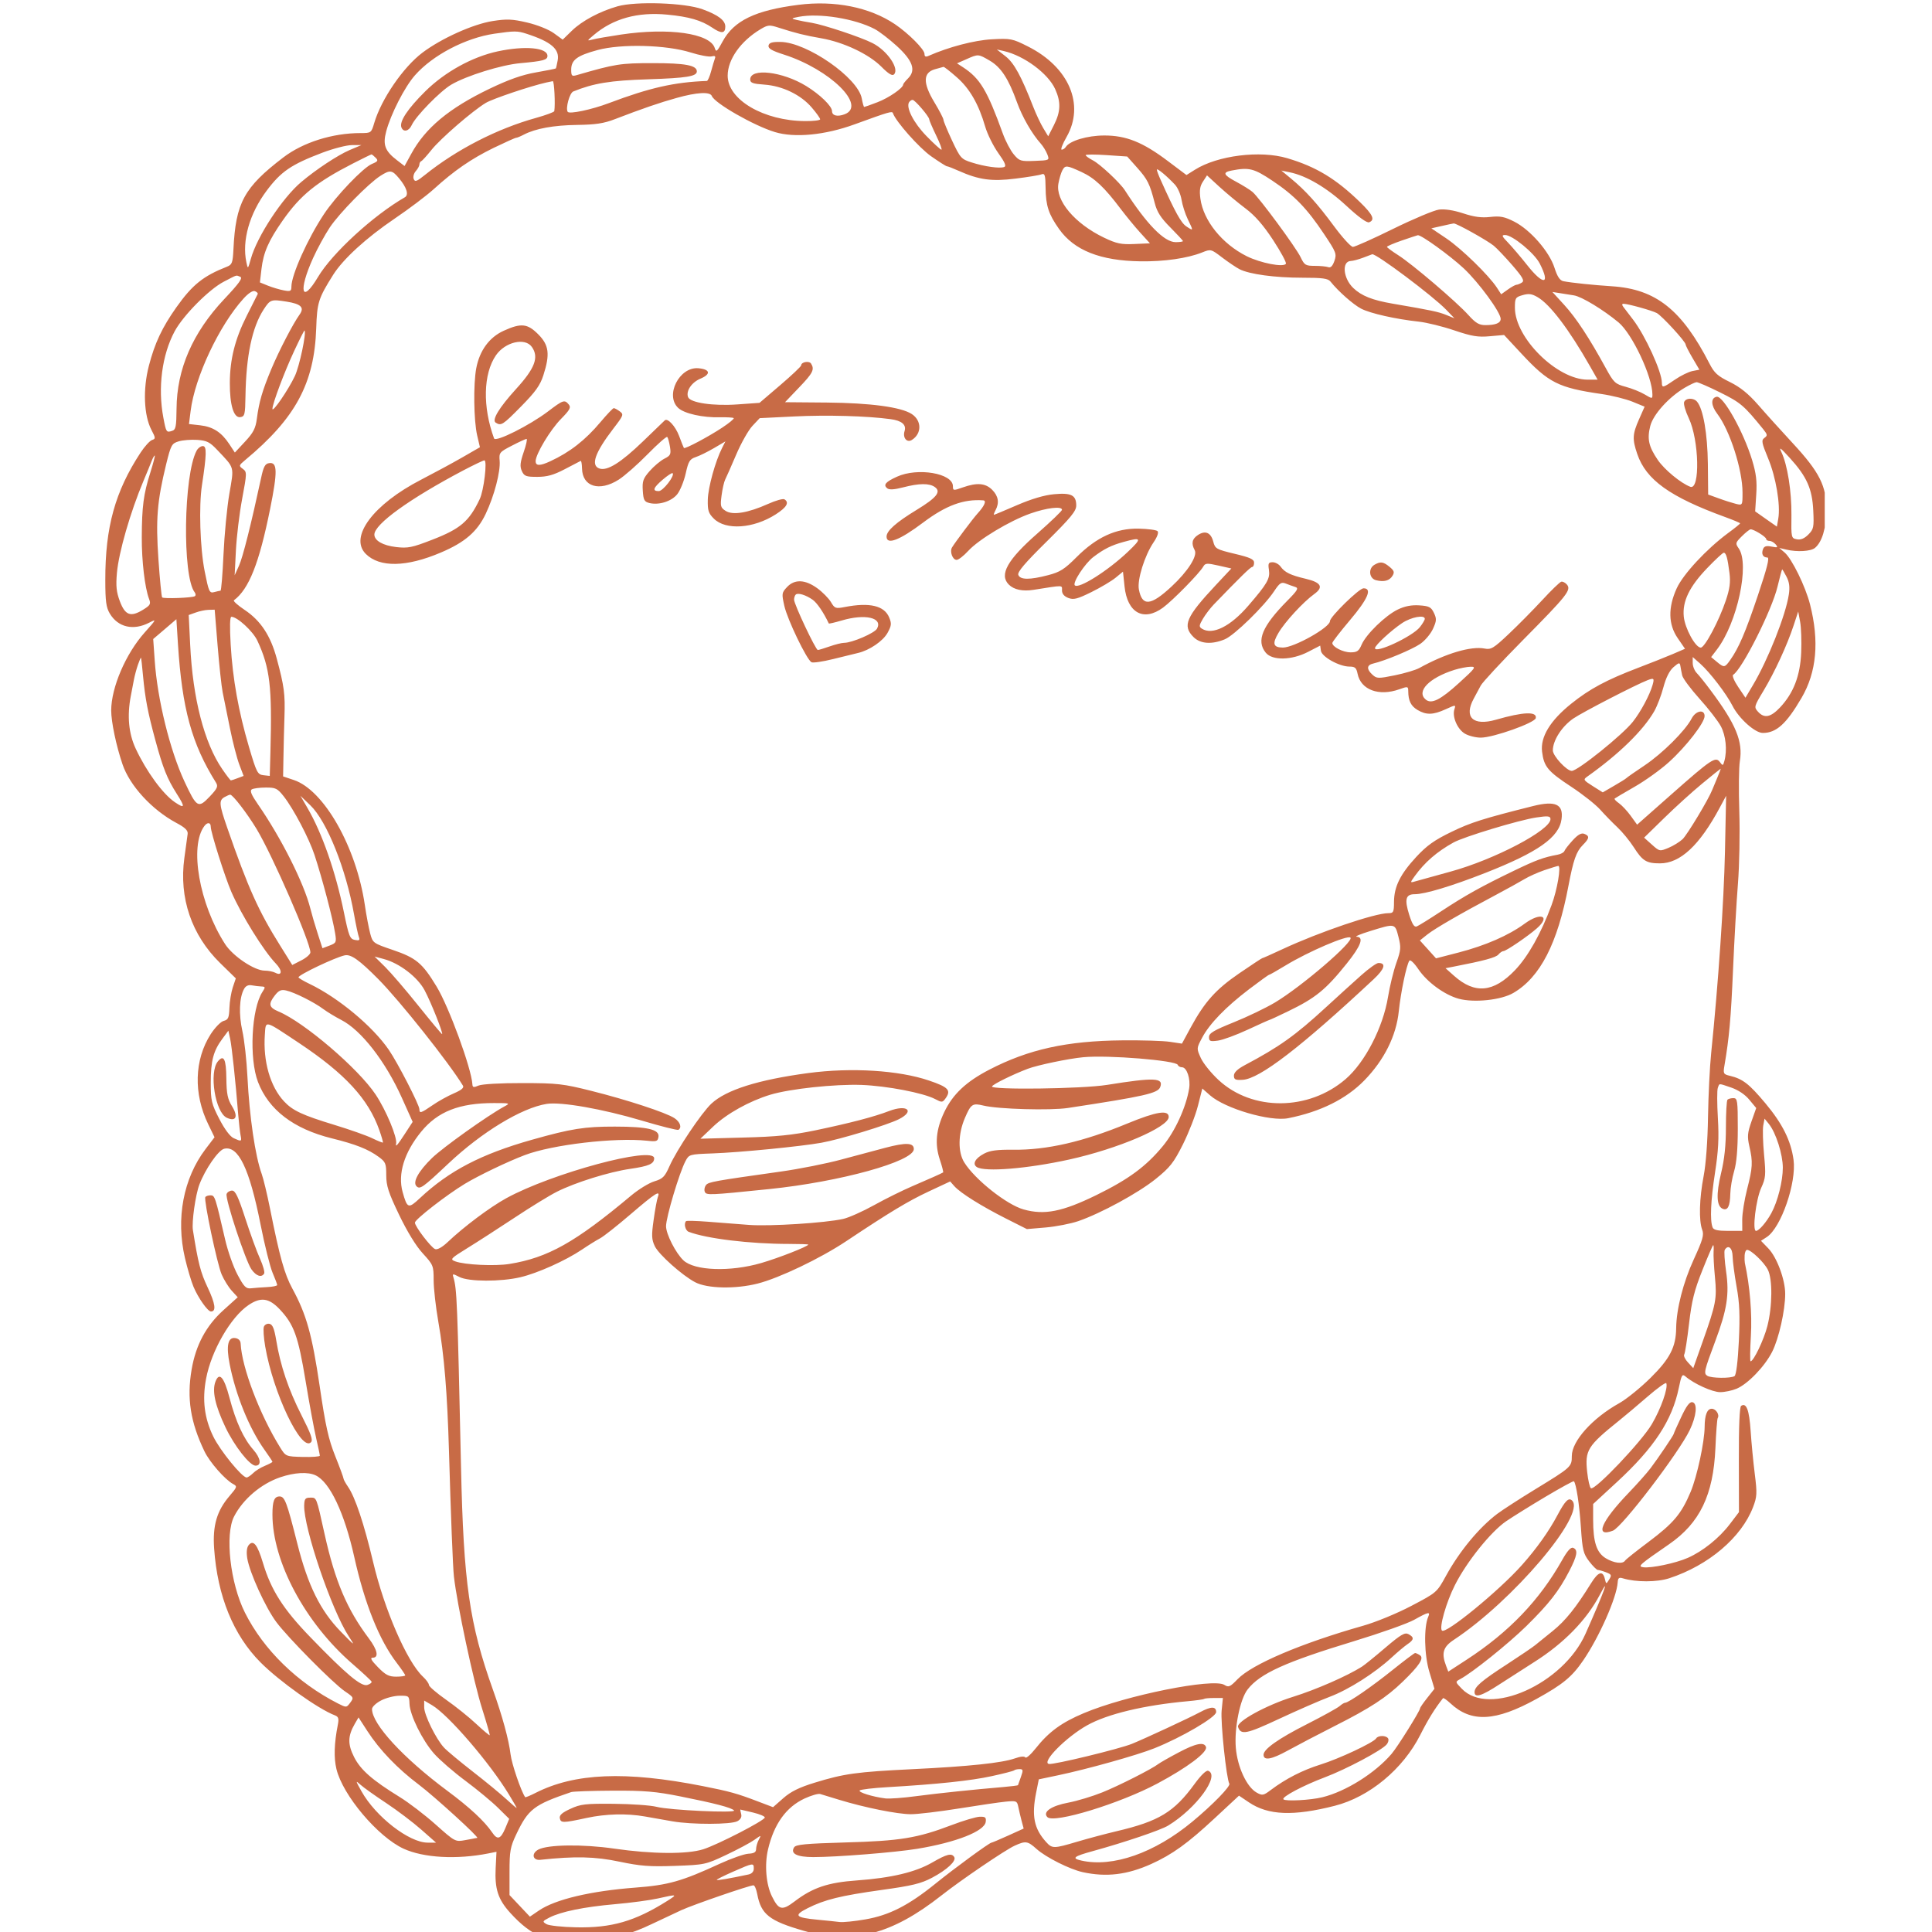 <svg xmlns="http://www.w3.org/2000/svg" xmlns:xlink="http://www.w3.org/1999/xlink" width="200" zoomAndPan="magnify" viewBox="0 0 150 150" height="200" preserveAspectRatio="xMidYMid meet" version="1.0"><defs><clipPath id="55e26120c7"><path d="M 8.172 0 L 141.672 0 L 141.672 150 L 8.172 150 Z M 8.172 0 " clip-rule="nonzero"/></clipPath></defs><g clip-path="url(#55e26120c7)"><path fill="#c86b46" d="M 47.953 0.488 C 46.574 0.879 45.195 1.613 44.402 2.383 L 43.688 3.078 L 42.996 2.574 C 42.602 2.289 41.715 1.934 40.934 1.75 C 39.781 1.48 39.359 1.461 38.258 1.633 C 36.742 1.867 34.266 2.98 32.797 4.09 C 31.305 5.215 29.605 7.691 29.055 9.551 C 28.828 10.32 28.812 10.332 27.992 10.332 C 25.812 10.332 23.531 11.051 21.996 12.223 C 18.949 14.551 18.301 15.738 18.125 19.344 C 18.074 20.398 18.016 20.551 17.629 20.703 C 15.781 21.43 14.941 22.102 13.699 23.852 C 12.586 25.426 12.02 26.629 11.559 28.398 C 11.086 30.219 11.168 32.242 11.754 33.371 C 12.09 34.012 12.09 34.066 11.801 34.164 C 11.629 34.223 11.227 34.664 10.914 35.141 C 8.938 38.152 8.168 40.93 8.176 45.031 C 8.176 46.691 8.242 47.164 8.527 47.641 C 9.168 48.707 10.355 48.98 11.586 48.344 C 12.172 48.039 12.152 48.078 11.234 49.105 C 9.762 50.754 8.641 53.367 8.633 55.156 C 8.633 56.043 9.02 57.898 9.512 59.34 C 10.074 61.004 11.801 62.879 13.695 63.891 C 14.371 64.25 14.602 64.477 14.57 64.742 C 14.543 64.938 14.43 65.785 14.312 66.625 C 13.891 69.715 14.871 72.594 17.086 74.766 L 18.309 75.961 L 18.074 76.656 C 17.949 77.039 17.828 77.758 17.812 78.254 C 17.785 79.023 17.719 79.172 17.367 79.262 C 17.141 79.316 16.691 79.781 16.359 80.293 C 15.086 82.281 15.012 84.914 16.164 87.281 L 16.656 88.297 L 15.957 89.215 C 14.234 91.488 13.645 94.605 14.359 97.668 C 14.551 98.488 14.848 99.488 15.02 99.895 C 15.387 100.773 16.129 101.824 16.379 101.824 C 16.805 101.824 16.719 101.219 16.121 99.953 C 15.566 98.777 15.387 98.078 14.977 95.5 C 14.879 94.879 15.176 92.77 15.477 91.977 C 15.934 90.77 16.945 89.309 17.398 89.191 C 18.5 88.918 19.367 90.719 20.23 95.074 C 20.547 96.68 20.969 98.363 21.164 98.82 C 21.359 99.273 21.52 99.703 21.52 99.77 C 21.52 99.836 21.164 99.91 20.734 99.93 C 20.305 99.953 19.746 99.992 19.496 100.023 C 19.102 100.07 18.949 99.918 18.445 98.973 C 18.117 98.363 17.68 97.121 17.473 96.211 C 16.703 92.875 16.68 92.805 16.34 92.805 C 16.164 92.805 15.984 92.867 15.941 92.945 C 15.812 93.176 16.859 98.141 17.211 98.953 C 17.391 99.367 17.742 99.938 17.996 100.215 L 18.457 100.719 L 17.332 101.734 C 16 102.941 15.203 104.43 14.879 106.32 C 14.492 108.562 14.785 110.414 15.875 112.684 C 16.281 113.527 17.465 114.875 18.098 115.219 C 18.434 115.398 18.418 115.449 17.82 116.148 C 16.836 117.297 16.5 118.441 16.625 120.227 C 16.883 123.926 18.121 126.957 20.238 129.078 C 21.695 130.539 24.734 132.703 26.004 133.18 C 26.277 133.285 26.324 133.43 26.23 133.906 C 25.945 135.348 25.91 136.473 26.121 137.348 C 26.605 139.379 29.34 142.617 31.34 143.535 C 32.887 144.242 35.453 144.387 37.902 143.902 L 38.547 143.773 L 38.484 145.023 C 38.402 146.652 38.664 147.465 39.613 148.512 C 41.316 150.387 42.676 150.914 45.336 150.727 C 47.469 150.578 48.844 150.227 50.605 149.383 C 51.363 149.02 52.402 148.535 52.906 148.301 C 53.84 147.875 58.191 146.375 58.5 146.375 C 58.59 146.375 58.723 146.684 58.793 147.062 C 59.086 148.629 59.73 149.137 62.387 149.902 C 66.184 150.992 69.223 150.211 73.105 147.152 C 74.578 145.988 78.043 143.633 78.773 143.301 C 79.629 142.91 79.785 142.93 80.48 143.555 C 81.215 144.211 83.055 145.133 84.066 145.355 C 85.898 145.754 87.504 145.562 89.375 144.723 C 91.012 143.984 92.211 143.121 94.316 141.16 L 96.195 139.414 L 96.977 139.941 C 98.469 140.941 100.414 141.02 103.625 140.203 C 106.316 139.52 108.93 137.352 110.273 134.691 C 110.883 133.484 111.402 132.645 112.035 131.848 C 112.07 131.805 112.324 131.98 112.602 132.238 C 114.223 133.758 116.109 133.664 119.297 131.902 C 121.348 130.77 122.051 130.188 122.926 128.906 C 124.18 127.07 125.523 124.023 125.598 122.848 C 125.617 122.516 125.703 122.449 125.992 122.539 C 127.02 122.852 128.645 122.848 129.602 122.535 C 132.656 121.535 135.207 119.367 136.109 117.008 C 136.414 116.211 136.43 115.941 136.242 114.449 C 136.125 113.531 135.98 112.016 135.918 111.082 C 135.809 109.457 135.586 108.879 135.18 109.152 C 135.059 109.234 134.996 110.766 135.004 113.344 L 135.012 117.402 L 134.301 118.336 C 133.477 119.422 132.195 120.445 131.039 120.953 C 130.09 121.371 128.176 121.77 127.574 121.68 C 127.133 121.613 127.27 121.492 129.582 119.898 C 131.977 118.246 133.023 116.074 133.184 112.434 C 133.234 111.223 133.316 110.172 133.363 110.098 C 133.523 109.84 133.227 109.375 132.898 109.375 C 132.543 109.375 132.352 109.863 132.348 110.777 C 132.34 111.941 131.762 114.629 131.262 115.824 C 130.539 117.543 129.938 118.254 127.98 119.723 C 127.043 120.422 126.227 121.074 126.168 121.168 C 125.996 121.449 125.297 121.363 124.668 120.98 C 123.961 120.547 123.691 119.734 123.691 117.996 L 123.691 116.77 L 125.543 115.062 C 128.43 112.398 129.824 110.273 130.34 107.766 C 130.547 106.754 130.609 106.648 130.859 106.867 C 131.512 107.434 132.953 108.086 133.551 108.086 C 133.906 108.086 134.48 107.965 134.828 107.82 C 135.699 107.457 137.012 106.094 137.59 104.953 C 138.109 103.93 138.602 101.738 138.602 100.457 C 138.602 99.348 137.957 97.613 137.289 96.922 L 136.723 96.336 L 137.18 96.039 C 138.285 95.312 139.492 91.812 139.25 90.043 C 139.047 88.559 138.391 87.246 137.066 85.66 C 135.793 84.141 135.309 83.766 134.301 83.523 C 133.805 83.406 133.777 83.352 133.887 82.719 C 134.25 80.605 134.391 79.047 134.551 75.316 C 134.648 73.039 134.82 70.016 134.934 68.598 C 135.047 67.18 135.094 64.652 135.039 62.98 C 134.984 61.312 135.004 59.559 135.082 59.09 C 135.332 57.574 134.781 56.23 132.816 53.602 C 132.406 53.047 131.922 52.445 131.746 52.266 C 131.566 52.086 131.422 51.73 131.422 51.477 L 131.422 51.012 L 131.996 51.52 C 132.75 52.188 134.035 53.863 134.512 54.801 C 135.016 55.793 136.262 56.906 136.863 56.906 C 137.914 56.906 138.691 56.203 139.867 54.191 C 141.043 52.188 141.262 49.793 140.531 46.926 C 140.176 45.527 139.121 43.379 138.555 42.895 L 138.141 42.543 L 138.695 42.672 C 139.527 42.871 140.59 42.809 140.914 42.539 C 141.465 42.082 141.785 41.012 141.797 39.602 C 141.816 37.746 141.27 36.656 139.184 34.406 C 138.309 33.457 137.105 32.129 136.516 31.449 C 135.746 30.57 135.121 30.062 134.305 29.66 C 133.355 29.195 133.094 28.957 132.723 28.23 C 130.578 24.051 128.562 22.449 125.164 22.227 C 123.703 22.133 122.012 21.957 121.379 21.832 C 121.109 21.777 120.91 21.48 120.688 20.785 C 120.289 19.531 118.809 17.84 117.566 17.207 C 116.801 16.82 116.473 16.758 115.699 16.844 C 115.02 16.922 114.445 16.844 113.594 16.562 C 112.852 16.32 112.164 16.215 111.723 16.273 C 111.336 16.324 109.738 16.996 108.168 17.766 C 106.602 18.539 105.191 19.168 105.039 19.168 C 104.883 19.168 104.223 18.441 103.57 17.559 C 102.273 15.801 101.355 14.785 100.219 13.852 L 99.484 13.242 L 100.125 13.375 C 101.422 13.633 103.031 14.586 104.527 15.973 C 105.477 16.855 106.125 17.324 106.297 17.258 C 106.777 17.074 106.594 16.672 105.605 15.707 C 103.719 13.875 102.188 12.949 99.938 12.281 C 97.836 11.656 94.531 12.07 92.777 13.176 L 92.117 13.59 L 90.688 12.516 C 88.723 11.031 87.43 10.516 85.727 10.52 C 84.406 10.523 83.039 10.934 82.742 11.418 C 82.672 11.527 82.531 11.621 82.43 11.621 C 82.328 11.621 82.496 11.176 82.809 10.633 C 84.242 8.125 82.996 5.207 79.805 3.605 C 78.598 2.996 78.469 2.973 77.004 3.051 C 75.645 3.125 73.641 3.652 72.098 4.336 C 71.867 4.441 71.777 4.398 71.777 4.184 C 71.777 3.836 70.527 2.582 69.477 1.875 C 67.52 0.559 64.801 0.016 61.988 0.375 C 58.637 0.801 56.977 1.605 56.102 3.223 C 55.672 4.02 55.602 4.078 55.492 3.727 C 55.129 2.586 51.922 2.129 48.211 2.684 C 47.25 2.828 46.258 3 46.004 3.07 C 45.555 3.188 45.559 3.176 46.094 2.723 C 47.605 1.441 49.504 0.914 51.812 1.137 C 53.492 1.297 54.453 1.578 55.289 2.141 C 56.008 2.633 56.312 2.609 56.312 2.066 C 56.312 1.582 55.77 1.168 54.543 0.719 C 53.176 0.215 49.387 0.086 47.953 0.488 M 62.02 1.305 C 61.418 1.422 61.406 1.438 61.836 1.543 C 62.09 1.605 62.625 1.711 63.031 1.773 C 63.945 1.922 66.848 2.887 67.746 3.348 C 68.883 3.926 69.848 5.336 69.41 5.777 C 69.273 5.914 68.98 5.734 68.426 5.176 C 67.453 4.199 65.504 3.277 63.77 2.973 C 62.465 2.746 61.809 2.582 60.43 2.141 C 59.742 1.918 59.609 1.93 59.051 2.266 C 57.508 3.188 56.496 4.617 56.496 5.875 C 56.496 7.746 59.297 9.387 62.527 9.402 C 63.16 9.406 63.676 9.344 63.676 9.262 C 63.676 9.176 63.383 8.766 63.027 8.352 C 62.18 7.359 60.758 6.672 59.348 6.57 C 58.453 6.508 58.246 6.434 58.246 6.172 C 58.246 5.258 60.75 5.547 62.594 6.68 C 63.664 7.336 64.598 8.242 64.598 8.629 C 64.598 8.98 65.016 9.086 65.578 8.871 C 67.312 8.211 64.453 5.395 60.875 4.242 C 59.93 3.941 59.625 3.762 59.668 3.539 C 59.715 3.316 59.941 3.246 60.59 3.254 C 62.645 3.281 66.605 6.027 66.906 7.637 C 66.973 8.004 67.059 8.305 67.094 8.305 C 67.133 8.305 67.598 8.141 68.133 7.934 C 69.004 7.602 70.121 6.832 70.121 6.566 C 70.121 6.512 70.293 6.289 70.508 6.078 C 71.133 5.453 70.867 4.703 69.617 3.562 C 69.031 3.031 68.266 2.441 67.91 2.254 C 66.367 1.445 63.613 1 62.02 1.305 M 38.383 2.617 C 36.145 2.945 33.59 4.281 32.211 5.852 C 31.418 6.75 30.34 8.859 29.984 10.203 C 29.707 11.246 29.891 11.73 30.824 12.441 L 31.41 12.891 L 31.926 11.949 C 33.02 9.938 34.859 8.406 37.992 6.898 C 39.508 6.172 40.531 5.809 41.613 5.621 C 42.441 5.477 43.137 5.336 43.156 5.312 C 43.176 5.289 43.238 5.012 43.297 4.695 C 43.465 3.816 42.789 3.238 40.867 2.617 C 40.168 2.391 39.938 2.391 38.383 2.617 M 46.387 3.887 C 44.801 4.316 44.348 4.656 44.348 5.41 C 44.348 5.891 44.398 5.941 44.762 5.836 C 47.789 4.961 48.152 4.902 50.699 4.902 C 53.195 4.902 54.102 5.07 54.102 5.543 C 54.102 5.93 53.309 6.059 50.328 6.156 C 47.379 6.25 46.094 6.461 44.508 7.102 C 44.223 7.219 43.898 8.398 44.074 8.68 C 44.195 8.879 45.93 8.516 47.281 8.004 C 50.441 6.812 52.367 6.375 54.879 6.285 C 54.949 6.285 55.102 5.945 55.211 5.531 C 55.32 5.121 55.457 4.672 55.508 4.535 C 55.574 4.359 55.496 4.312 55.246 4.379 C 55.047 4.43 54.316 4.293 53.621 4.074 C 51.734 3.48 48.227 3.387 46.387 3.887 M 38.641 3.988 C 36.664 4.414 34.547 5.582 33.023 7.086 C 31.652 8.441 30.992 9.438 31.164 9.887 C 31.316 10.289 31.746 10.195 31.965 9.715 C 32.285 9.012 34.176 7.078 35.039 6.57 C 36.227 5.875 38.918 5.039 40.387 4.906 C 42.184 4.742 42.504 4.656 42.504 4.34 C 42.504 3.695 40.754 3.535 38.641 3.988 M 78.07 4.371 C 78.734 4.891 79.281 5.891 80.227 8.312 C 80.445 8.871 80.793 9.609 81.004 9.957 L 81.383 10.582 L 81.828 9.707 C 82.355 8.664 82.379 7.922 81.922 6.914 C 81.371 5.703 79.516 4.328 77.945 3.965 L 77.391 3.84 L 78.07 4.371 M 75.02 4.602 L 74.301 4.918 L 74.77 5.223 C 76.094 6.09 76.641 7 77.863 10.379 C 78.074 10.965 78.457 11.688 78.711 11.988 C 79.141 12.504 79.246 12.535 80.328 12.492 C 81.484 12.449 81.488 12.445 81.316 11.988 C 81.219 11.734 80.992 11.363 80.812 11.16 C 80.113 10.379 79.371 9.086 78.957 7.938 C 78.301 6.113 77.719 5.223 76.848 4.711 C 75.945 4.184 75.957 4.184 75.02 4.602 M 72.578 5.379 C 71.66 5.645 71.645 6.445 72.535 7.926 C 72.93 8.578 73.25 9.195 73.25 9.301 C 73.25 9.402 73.551 10.129 73.918 10.914 C 74.555 12.273 74.633 12.359 75.438 12.613 C 76.438 12.934 77.621 13.098 77.969 12.965 C 78.145 12.898 78.016 12.594 77.508 11.887 C 77.121 11.344 76.664 10.422 76.492 9.836 C 75.984 8.086 75.285 6.871 74.281 5.996 C 73.77 5.543 73.305 5.184 73.254 5.191 C 73.199 5.203 72.898 5.285 72.578 5.379 M 42.414 6.406 C 41.172 6.684 38.262 7.664 37.719 7.988 C 36.703 8.594 34.191 10.766 33.492 11.648 C 33.141 12.086 32.789 12.477 32.711 12.508 C 32.629 12.543 32.562 12.66 32.562 12.77 C 32.562 12.883 32.438 13.109 32.285 13.281 C 32.129 13.453 32.055 13.727 32.117 13.891 C 32.215 14.145 32.352 14.098 32.996 13.578 C 35.449 11.609 38.586 9.996 41.609 9.156 C 42.379 8.941 43.023 8.703 43.035 8.629 C 43.121 8.105 43.031 6.285 42.918 6.301 C 42.844 6.312 42.617 6.359 42.414 6.406 M 52.539 7.602 C 51.25 7.957 49.824 8.449 47.754 9.246 C 46.891 9.582 46.246 9.68 44.805 9.699 C 42.988 9.723 41.574 9.98 40.668 10.453 C 40.414 10.586 40.145 10.699 40.07 10.699 C 39.996 10.699 39.211 11.055 38.32 11.484 C 36.586 12.332 35.273 13.234 33.668 14.691 C 33.109 15.195 31.75 16.223 30.641 16.973 C 28.438 18.465 26.645 20.105 25.867 21.336 C 24.723 23.156 24.617 23.484 24.551 25.488 C 24.406 29.766 22.945 32.469 19.039 35.715 C 18.539 36.133 18.527 36.168 18.852 36.402 C 19.176 36.645 19.176 36.715 18.801 38.727 C 18.586 39.867 18.371 41.668 18.316 42.73 L 18.219 44.664 L 18.555 43.922 C 18.852 43.273 19.5 40.688 20.27 37.117 C 20.461 36.223 20.582 36 20.898 35.957 C 21.543 35.863 21.559 36.598 20.969 39.527 C 20.121 43.734 19.328 45.734 18.164 46.605 C 18.086 46.664 18.461 46.996 18.992 47.352 C 20.242 48.188 21.008 49.352 21.488 51.137 C 22.062 53.27 22.145 53.895 22.086 55.617 C 22.059 56.48 22.02 57.879 22.008 58.73 L 21.98 60.281 L 22.809 60.559 C 25.148 61.336 27.656 65.75 28.324 70.254 C 28.441 71.062 28.633 72.062 28.742 72.477 C 28.938 73.211 28.973 73.234 30.488 73.75 C 32.312 74.371 32.789 74.766 33.902 76.605 C 34.859 78.184 36.598 82.934 36.676 84.18 C 36.691 84.434 36.77 84.449 37.16 84.281 C 37.434 84.168 38.859 84.086 40.574 84.09 C 43.27 84.094 43.719 84.145 45.91 84.695 C 48.664 85.383 51.707 86.379 52.363 86.812 C 52.805 87.102 52.957 87.543 52.672 87.719 C 52.594 87.766 51.328 87.449 49.859 87.012 C 46.812 86.102 43.555 85.527 42.438 85.707 C 40.492 86.02 37.398 87.898 34.797 90.352 C 32.816 92.215 32.605 92.367 32.336 92.098 C 32.02 91.781 32.488 90.934 33.539 89.91 C 34.395 89.082 37.852 86.617 39.152 85.91 C 39.633 85.652 39.602 85.641 38.363 85.641 C 35.66 85.637 33.977 86.301 32.699 87.867 C 31.383 89.48 30.871 91.141 31.258 92.543 C 31.617 93.832 31.703 93.863 32.594 93.031 C 34.863 90.902 37.352 89.605 41.309 88.488 C 44.352 87.629 45.383 87.465 47.738 87.469 C 50.258 87.469 51.203 87.691 51.125 88.258 C 51.07 88.617 50.98 88.648 50.238 88.566 C 47.742 88.301 42.895 88.867 40.758 89.676 C 39.43 90.176 37.168 91.262 36.094 91.91 C 34.668 92.773 32.223 94.672 32.215 94.922 C 32.199 95.203 33.465 96.859 33.781 96.98 C 33.953 97.047 34.328 96.84 34.742 96.449 C 36.023 95.234 38.039 93.727 39.305 93.031 C 42.84 91.09 50.789 88.945 50.789 89.93 C 50.789 90.359 50.383 90.539 48.926 90.75 C 47.285 90.988 44.684 91.801 43.242 92.523 C 42.684 92.801 41.195 93.715 39.93 94.555 C 38.664 95.391 37.012 96.457 36.262 96.918 C 34.98 97.711 34.926 97.773 35.34 97.93 C 36.074 98.203 38.414 98.316 39.551 98.133 C 42.535 97.652 44.664 96.457 48.996 92.828 C 49.578 92.34 50.395 91.84 50.805 91.719 C 51.457 91.523 51.613 91.367 51.98 90.539 C 52.551 89.254 54.461 86.41 55.23 85.688 C 56.379 84.617 58.848 83.836 62.754 83.312 C 66.094 82.867 69.773 83.094 72.121 83.891 C 73.656 84.41 73.875 84.656 73.387 85.312 C 73.176 85.598 73.113 85.602 72.605 85.332 C 71.691 84.852 68.859 84.309 66.898 84.234 C 64.82 84.16 61.328 84.535 59.812 84.992 C 58.176 85.488 56.43 86.461 55.367 87.469 L 54.379 88.41 L 57.691 88.32 C 60.297 88.254 61.5 88.133 63.309 87.758 C 66.016 87.191 67.859 86.711 69.035 86.258 C 70.426 85.727 71.055 86.25 69.797 86.891 C 68.922 87.336 65.219 88.465 63.77 88.723 C 62.16 89.012 57.43 89.477 55.32 89.551 C 53.523 89.617 53.496 89.625 53.219 90.152 C 52.738 91.062 51.711 94.512 51.711 95.203 C 51.711 95.812 52.457 97.277 53.055 97.848 C 53.914 98.664 56.699 98.762 59.098 98.062 C 60.445 97.672 62.754 96.766 62.754 96.629 C 62.754 96.602 62.074 96.578 61.238 96.578 C 58.238 96.578 54.855 96.168 53.469 95.637 C 53.207 95.535 53.074 95 53.266 94.809 C 53.309 94.766 54.078 94.785 54.969 94.855 C 55.859 94.926 57.293 95.039 58.152 95.102 C 59.77 95.223 64.066 94.949 65.465 94.637 C 65.898 94.539 66.98 94.059 67.867 93.566 C 68.75 93.074 70.098 92.41 70.855 92.086 C 72.16 91.527 73.078 91.117 73.223 91.027 C 73.258 91.008 73.145 90.559 72.969 90.035 C 72.566 88.824 72.672 87.688 73.312 86.344 C 73.973 84.957 75 83.988 76.805 83.051 C 79.855 81.469 82.832 80.812 87.148 80.773 C 88.668 80.758 90.328 80.809 90.836 80.887 L 91.766 81.027 L 92.441 79.781 C 93.539 77.77 94.391 76.82 96.219 75.566 C 97.16 74.922 97.961 74.395 97.996 74.395 C 98.035 74.395 98.758 74.074 99.602 73.68 C 102.43 72.363 106.742 70.898 107.789 70.898 C 108.188 70.898 108.227 70.82 108.23 70.023 C 108.238 68.84 108.711 67.879 109.957 66.531 C 110.781 65.645 111.363 65.227 112.699 64.582 C 114.176 63.863 115.184 63.543 119.039 62.578 C 120.762 62.148 121.395 62.441 121.238 63.594 C 121.051 65.016 119.414 66.164 115.301 67.781 C 112.699 68.801 110.629 69.426 109.836 69.426 C 109.137 69.426 109.031 69.82 109.41 71.023 C 109.641 71.75 109.801 72.004 109.992 71.93 C 110.137 71.875 110.98 71.352 111.863 70.77 C 113.75 69.527 115.004 68.828 117.523 67.613 C 119.262 66.773 119.836 66.562 120.93 66.359 C 121.184 66.312 121.422 66.184 121.461 66.07 C 121.5 65.957 121.789 65.586 122.105 65.242 C 122.508 64.801 122.773 64.652 123 64.738 C 123.43 64.902 123.406 65.09 122.887 65.609 C 122.383 66.117 122.156 66.758 121.773 68.781 C 120.93 73.25 119.582 75.871 117.5 77.09 C 116.555 77.645 114.453 77.867 113.258 77.543 C 112.16 77.246 110.805 76.258 110.125 75.254 C 109.785 74.75 109.488 74.477 109.418 74.594 C 109.188 74.961 108.754 77.051 108.602 78.512 C 108.406 80.422 107.469 82.301 105.926 83.883 C 104.516 85.328 102.516 86.32 100.02 86.816 C 98.617 87.098 95.125 86.074 93.945 85.039 L 93.348 84.512 L 93.008 85.852 C 92.824 86.586 92.297 87.934 91.844 88.844 C 91.125 90.277 90.844 90.633 89.727 91.535 C 88.367 92.629 85.469 94.207 83.707 94.812 C 83.129 95.008 82 95.23 81.191 95.301 L 79.727 95.426 L 78.098 94.605 C 76.191 93.641 74.582 92.633 74.105 92.105 L 73.77 91.727 L 72.082 92.516 C 70.516 93.25 69.078 94.113 65.68 96.379 C 63.668 97.715 60.5 99.23 58.824 99.656 C 57.094 100.094 54.918 100.047 53.977 99.555 C 52.973 99.031 51.152 97.406 50.84 96.758 C 50.59 96.227 50.574 95.93 50.75 94.699 C 50.859 93.906 51.008 93.113 51.074 92.941 C 51.297 92.363 50.902 92.609 48.973 94.262 C 47.922 95.164 46.848 96.012 46.582 96.148 C 46.32 96.285 45.688 96.676 45.18 97.02 C 43.906 97.875 41.746 98.848 40.402 99.164 C 38.871 99.523 36.387 99.516 35.668 99.145 C 35.141 98.871 35.113 98.875 35.207 99.188 C 35.473 100.102 35.508 100.918 35.793 113.883 C 35.988 122.902 36.445 126.078 38.27 131.188 C 39.004 133.242 39.504 135.07 39.641 136.211 C 39.73 136.953 40.453 139.07 40.773 139.531 C 40.793 139.566 41.148 139.418 41.559 139.211 C 44.613 137.652 48.57 137.488 54.562 138.672 C 56.66 139.086 57.23 139.246 58.855 139.867 L 60.02 140.309 L 60.816 139.609 C 61.398 139.098 62.043 138.777 63.242 138.41 C 65.523 137.707 66.5 137.57 70.828 137.359 C 75.234 137.145 77.789 136.875 78.789 136.523 C 79.223 136.367 79.539 136.34 79.605 136.445 C 79.668 136.543 80.031 136.223 80.418 135.734 C 81.426 134.461 82.426 133.73 84.16 133.004 C 87.441 131.621 94.203 130.266 95.062 130.816 C 95.391 131.023 95.504 130.973 96.09 130.367 C 97.215 129.207 101.035 127.582 105.832 126.223 C 106.812 125.945 108.457 125.27 109.57 124.684 C 111.551 123.645 111.559 123.637 112.27 122.34 C 113.316 120.438 114.82 118.617 116.234 117.543 C 116.641 117.238 117.965 116.379 119.18 115.637 C 122 113.914 122.035 113.883 122.035 113.043 C 122.035 111.887 123.629 110.109 125.707 108.949 C 126.27 108.637 127.371 107.746 128.156 106.969 C 129.652 105.488 130.121 104.582 130.137 103.113 C 130.156 101.629 130.684 99.566 131.496 97.797 C 132.207 96.246 132.312 95.879 132.156 95.473 C 131.891 94.766 131.934 93.055 132.27 91.309 C 132.449 90.379 132.582 88.559 132.609 86.73 C 132.637 85.059 132.746 82.824 132.855 81.758 C 133.406 76.398 133.844 69.992 133.926 66.113 L 134.016 61.785 L 133.52 62.707 C 131.949 65.637 130.453 67.031 128.879 67.031 C 127.828 67.031 127.527 66.848 126.844 65.777 C 126.527 65.285 125.957 64.59 125.578 64.234 C 125.199 63.879 124.598 63.262 124.242 62.863 C 123.891 62.469 122.875 61.664 121.988 61.082 C 120.172 59.887 119.871 59.527 119.727 58.367 C 119.582 57.223 120.352 55.949 121.988 54.637 C 123.422 53.484 124.73 52.785 127.188 51.848 C 128.152 51.48 129.363 51 129.883 50.777 L 130.824 50.371 L 130.258 49.547 C 129.523 48.48 129.496 47.176 130.18 45.676 C 130.68 44.582 132.48 42.641 134.137 41.41 C 134.672 41.02 135.105 40.668 135.105 40.633 C 135.105 40.598 134.586 40.379 133.953 40.148 C 129.652 38.582 127.801 37.254 127.117 35.25 C 126.723 34.094 126.742 33.715 127.254 32.555 L 127.688 31.574 L 126.746 31.188 C 126.227 30.977 125.141 30.707 124.332 30.59 C 120.992 30.105 120.23 29.723 118.113 27.445 L 116.777 26.008 L 115.672 26.105 C 114.754 26.191 114.281 26.113 112.914 25.652 C 112.008 25.344 110.766 25.039 110.16 24.973 C 108.355 24.777 106.398 24.336 105.68 23.965 C 105.07 23.648 103.906 22.621 103.297 21.859 C 103.105 21.617 102.68 21.562 101.102 21.562 C 98.988 21.562 97.008 21.293 96.238 20.902 C 95.973 20.766 95.367 20.355 94.887 19.992 C 94.023 19.332 94.008 19.328 93.328 19.602 C 92.191 20.055 90.383 20.316 88.551 20.289 C 85.426 20.246 83.398 19.438 82.223 17.777 C 81.414 16.633 81.195 15.969 81.18 14.59 C 81.168 13.59 81.121 13.438 80.863 13.535 C 80.699 13.602 79.793 13.75 78.848 13.867 C 76.992 14.102 76.004 13.965 74.41 13.254 C 73.984 13.062 73.586 12.91 73.52 12.91 C 73.453 12.91 72.902 12.559 72.293 12.133 C 71.359 11.477 69.543 9.426 69.328 8.789 C 69.27 8.609 69.07 8.664 66.344 9.656 C 64.055 10.492 61.691 10.719 60.164 10.254 C 58.539 9.762 55.48 8.012 55.266 7.453 C 55.133 7.109 54.113 7.16 52.539 7.602 M 70.578 7.941 C 70.324 8.352 70.941 9.551 71.93 10.562 C 72.496 11.145 73.02 11.621 73.09 11.621 C 73.16 11.621 72.977 11.121 72.68 10.512 C 72.387 9.902 72.145 9.344 72.145 9.266 C 72.145 9.055 71.035 7.754 70.852 7.754 C 70.766 7.754 70.641 7.84 70.578 7.941 M 25.008 11.863 C 22.609 12.777 21.82 13.312 20.703 14.805 C 19.367 16.59 18.773 18.688 19.129 20.363 C 19.246 20.914 19.246 20.91 19.477 20.09 C 19.957 18.359 21.93 15.355 23.391 14.129 C 24.562 13.141 26.219 12.051 27.133 11.656 L 28.055 11.266 L 27.316 11.266 C 26.914 11.266 25.875 11.535 25.008 11.863 M 27.406 12.691 C 24.562 14.148 23.332 15.145 21.945 17.125 C 20.852 18.688 20.453 19.594 20.301 20.883 L 20.18 21.926 L 20.805 22.18 C 21.145 22.316 21.695 22.48 22.023 22.543 C 22.555 22.645 22.625 22.609 22.625 22.246 C 22.633 21.332 23.887 18.535 25.145 16.637 C 26.07 15.234 28.199 13.008 28.879 12.727 C 29.344 12.535 29.383 12.465 29.164 12.246 C 29.023 12.102 28.879 11.988 28.844 11.988 C 28.809 11.988 28.16 12.305 27.406 12.691 M 84.293 12.047 C 84.293 12.109 84.547 12.293 84.855 12.453 C 85.402 12.734 86.965 14.195 87.332 14.77 C 89.027 17.406 90.391 18.801 91.277 18.801 C 91.59 18.801 91.844 18.762 91.844 18.719 C 91.844 18.676 91.402 18.199 90.867 17.66 C 90.125 16.918 89.832 16.461 89.652 15.762 C 89.266 14.266 89.102 13.934 88.289 13.02 L 87.516 12.152 L 85.906 12.043 C 85.02 11.984 84.293 11.984 84.293 12.047 M 82.477 13.234 C 82.379 13.414 82.246 13.867 82.176 14.242 C 81.926 15.562 83.445 17.363 85.719 18.453 C 86.695 18.918 87.047 18.992 88.074 18.945 L 89.281 18.891 L 88.527 18.062 C 88.113 17.609 87.434 16.777 87.012 16.223 C 85.742 14.535 84.984 13.824 83.969 13.355 C 82.805 12.82 82.703 12.812 82.477 13.234 M 89.816 13.172 C 89.816 13.25 89.953 13.617 90.121 13.984 C 91.238 16.477 91.703 17.316 92.113 17.582 C 92.672 17.949 92.672 17.957 92.215 17.012 C 92.016 16.602 91.801 15.922 91.734 15.508 C 91.668 15.094 91.438 14.566 91.223 14.336 C 90.578 13.648 89.816 13.02 89.816 13.172 M 95.617 13.242 C 94.906 13.379 94.98 13.578 95.938 14.09 C 96.469 14.375 97.062 14.742 97.25 14.906 C 97.793 15.379 100.621 19.219 100.98 19.969 C 101.273 20.586 101.363 20.641 102.078 20.641 C 102.508 20.641 102.98 20.688 103.129 20.742 C 103.309 20.812 103.461 20.66 103.602 20.262 C 103.793 19.715 103.742 19.582 102.805 18.18 C 101.473 16.18 100.504 15.176 98.789 14.031 C 97.348 13.07 96.977 12.977 95.617 13.242 M 29.535 13.652 C 28.605 14.246 26.348 16.547 25.609 17.652 C 25.223 18.234 24.637 19.305 24.309 20.031 C 23.141 22.609 23.41 23.656 24.688 21.508 C 25.789 19.656 28.988 16.723 31.434 15.316 C 31.758 15.129 31.578 14.551 30.969 13.828 C 30.438 13.195 30.281 13.176 29.535 13.652 M 93.398 14.098 C 93.16 14.457 93.113 14.785 93.199 15.43 C 93.434 17.137 94.883 18.934 96.793 19.891 C 97.871 20.426 99.656 20.773 99.836 20.48 C 99.895 20.387 99.445 19.559 98.844 18.637 C 98.074 17.465 97.43 16.73 96.695 16.18 C 96.117 15.746 95.211 14.992 94.676 14.504 L 93.711 13.617 L 93.398 14.098 M 111.934 17.547 L 111.129 17.727 L 112.301 18.516 C 113.469 19.305 115.602 21.383 116.223 22.34 L 116.551 22.848 L 117.066 22.48 C 117.348 22.277 117.652 22.113 117.734 22.109 C 117.82 22.109 118.012 22.031 118.16 21.938 C 118.375 21.801 118.234 21.543 117.426 20.605 C 116.871 19.969 116.219 19.277 115.969 19.074 C 115.449 18.652 113.051 17.316 112.863 17.348 C 112.793 17.355 112.375 17.445 111.934 17.547 M 108.828 18.676 C 108.195 18.895 107.68 19.117 107.684 19.168 C 107.688 19.219 108.078 19.508 108.551 19.809 C 109.645 20.5 113.078 23.43 114.008 24.461 C 114.566 25.082 114.84 25.242 115.32 25.242 C 116.117 25.242 116.512 25.082 116.512 24.758 C 116.512 24.25 114.824 21.945 113.648 20.84 C 112.574 19.84 110.336 18.223 110.078 18.262 C 110.023 18.273 109.461 18.457 108.828 18.676 M 117.09 18.844 C 117.406 19.176 118.078 19.961 118.578 20.594 C 119.84 22.188 120.391 22.105 119.543 20.457 C 119.125 19.645 117.422 18.246 116.852 18.246 C 116.562 18.246 116.602 18.344 117.09 18.844 M 105.832 20.008 C 105.48 20.141 105.051 20.258 104.879 20.262 C 104.16 20.285 104.277 21.602 105.066 22.359 C 105.703 22.969 106.543 23.305 108.137 23.578 C 111.125 24.09 111.664 24.203 112.277 24.449 L 112.922 24.711 L 112.277 24.043 C 111.25 22.977 106.801 19.641 106.535 19.742 C 106.504 19.754 106.188 19.875 105.832 20.008 M 17.375 21.871 C 16.227 22.465 14.227 24.488 13.562 25.719 C 12.574 27.559 12.242 30.102 12.684 32.43 C 12.898 33.57 12.918 33.594 13.359 33.453 C 13.648 33.363 13.695 33.129 13.707 31.734 C 13.727 28.656 14.957 25.832 17.406 23.227 C 18.578 21.984 18.871 21.574 18.648 21.488 C 18.301 21.355 18.477 21.301 17.375 21.871 M 18.898 23.191 C 17.016 25.273 15.125 29.289 14.801 31.902 L 14.672 32.922 L 15.539 33.02 C 16.539 33.133 17.195 33.559 17.805 34.484 L 18.234 35.137 L 19.027 34.285 C 19.668 33.598 19.844 33.258 19.941 32.516 C 20.113 31.195 20.367 30.328 21.066 28.652 C 21.672 27.211 22.738 25.152 23.266 24.414 C 23.652 23.871 23.367 23.594 22.246 23.418 C 21.043 23.227 20.98 23.25 20.469 24.031 C 19.574 25.414 19.109 27.617 19.059 30.738 C 19.035 32.199 19.004 32.336 18.652 32.387 C 18.145 32.457 17.836 31.445 17.844 29.73 C 17.852 27.891 18.246 26.324 19.152 24.527 C 19.594 23.656 19.977 22.891 20.008 22.828 C 20.039 22.762 19.938 22.664 19.789 22.605 C 19.621 22.543 19.277 22.77 18.898 23.191 M 118.215 22.914 C 117.656 23.074 117.617 23.141 117.617 23.895 C 117.617 26.238 120.898 29.477 123.27 29.477 L 124.039 29.477 L 123.438 28.418 C 121.812 25.566 120.352 23.637 119.383 23.074 C 118.934 22.809 118.688 22.777 118.215 22.914 M 121.453 23.68 C 122.375 24.688 123.402 26.254 124.672 28.578 C 125.293 29.711 125.398 29.812 126.219 30.031 C 126.699 30.16 127.367 30.426 127.695 30.625 C 128.281 30.973 128.293 30.973 128.293 30.629 C 128.293 29.246 126.73 25.922 125.664 25.031 C 124.473 24.043 122.801 23.027 122.203 22.934 C 121.906 22.887 121.41 22.809 121.098 22.758 L 120.527 22.668 L 121.453 23.68 M 126.027 23.816 C 126.121 23.941 126.465 24.391 126.785 24.809 C 127.734 26.043 129.02 28.852 129.027 29.707 C 129.031 30.137 129.105 30.121 130.047 29.473 C 130.488 29.168 131.098 28.871 131.398 28.809 L 131.941 28.703 L 131.406 27.793 C 131.113 27.293 130.871 26.82 130.871 26.746 C 130.871 26.523 129.031 24.52 128.633 24.305 C 128.254 24.105 126.398 23.586 126.051 23.586 C 125.926 23.586 125.918 23.668 126.027 23.816 M 39.098 25.684 C 37.988 26.191 37.238 27.215 36.977 28.586 C 36.742 29.832 36.781 32.652 37.047 33.805 L 37.262 34.723 L 35.879 35.52 C 35.121 35.957 33.691 36.727 32.703 37.238 C 28.98 39.156 27.09 41.691 28.398 43.004 C 29.473 44.074 31.555 44.039 34.23 42.898 C 36.09 42.109 37.051 41.281 37.707 39.902 C 38.375 38.496 38.863 36.625 38.793 35.77 C 38.738 35.152 38.781 35.094 39.742 34.602 C 40.297 34.312 40.809 34.078 40.883 34.078 C 40.953 34.078 40.855 34.539 40.66 35.098 C 40.383 35.91 40.352 36.211 40.516 36.57 C 40.699 36.973 40.84 37.023 41.711 37.023 C 42.469 37.023 42.969 36.887 43.844 36.43 C 44.477 36.102 45.031 35.809 45.082 35.785 C 45.133 35.758 45.18 36.023 45.188 36.375 C 45.219 37.793 46.539 38.195 48.039 37.238 C 48.488 36.953 49.496 36.066 50.277 35.27 C 51.059 34.473 51.746 33.867 51.805 33.926 C 51.863 33.984 51.957 34.328 52.016 34.684 C 52.109 35.27 52.066 35.367 51.574 35.617 C 51.273 35.773 50.762 36.203 50.438 36.574 C 49.93 37.152 49.859 37.359 49.906 38.094 C 49.953 38.824 50.023 38.957 50.422 39.055 C 51.164 39.234 52.137 38.926 52.582 38.371 C 52.809 38.086 53.102 37.363 53.238 36.762 C 53.449 35.809 53.551 35.645 54.016 35.488 C 54.312 35.391 54.949 35.074 55.438 34.789 L 56.32 34.27 L 56.066 34.773 C 55.535 35.816 54.977 37.844 54.953 38.793 C 54.934 39.625 55.004 39.852 55.418 40.262 C 56.34 41.188 58.496 41.043 60.223 39.938 C 61.078 39.391 61.301 39.012 60.902 38.766 C 60.793 38.699 60.223 38.859 59.633 39.125 C 58.074 39.824 56.887 40.02 56.336 39.664 C 55.941 39.41 55.914 39.297 56.023 38.465 C 56.09 37.957 56.215 37.406 56.301 37.238 C 56.387 37.07 56.773 36.199 57.156 35.301 C 57.539 34.402 58.109 33.395 58.418 33.066 L 58.984 32.465 L 61.68 32.332 C 64.184 32.207 67.324 32.293 69.148 32.543 C 70.016 32.66 70.387 32.977 70.23 33.473 C 70.07 33.984 70.41 34.398 70.793 34.16 C 71.574 33.672 71.574 32.66 70.789 32.145 C 69.965 31.605 67.582 31.285 64.199 31.254 L 60.949 31.227 L 62.035 30.09 C 63.117 28.965 63.258 28.684 62.969 28.227 C 62.816 27.992 62.203 28.105 62.203 28.367 C 62.203 28.445 61.477 29.133 60.586 29.895 L 58.969 31.277 L 57.262 31.398 C 55.363 31.535 53.594 31.273 53.422 30.832 C 53.242 30.359 53.695 29.684 54.391 29.395 C 55.219 29.047 55.137 28.668 54.215 28.59 C 52.742 28.469 51.613 30.699 52.656 31.672 C 53.129 32.113 54.566 32.434 55.906 32.398 C 56.441 32.387 56.918 32.414 56.965 32.461 C 57.016 32.512 56.613 32.844 56.07 33.203 C 55.023 33.898 53.18 34.879 53.098 34.781 C 53.074 34.75 52.902 34.328 52.723 33.84 C 52.441 33.09 51.832 32.43 51.613 32.637 C 51.578 32.672 50.816 33.406 49.918 34.27 C 48.207 35.918 47.16 36.574 46.551 36.379 C 45.836 36.152 46.184 35.148 47.625 33.27 C 48.414 32.246 48.441 32.172 48.117 31.938 C 47.93 31.797 47.719 31.688 47.652 31.688 C 47.586 31.688 47.125 32.172 46.629 32.762 C 45.445 34.172 44.246 35.109 42.715 35.816 C 41.922 36.184 41.586 36.18 41.586 35.809 C 41.586 35.262 42.723 33.371 43.559 32.523 C 44.246 31.824 44.348 31.633 44.16 31.406 C 43.832 31.012 43.727 31.047 42.555 31.938 C 41.121 33.027 38.477 34.352 38.359 34.039 C 37.461 31.594 37.516 29.023 38.504 27.586 C 39.223 26.543 40.77 26.184 41.297 26.941 C 41.855 27.738 41.535 28.594 40.062 30.207 C 38.754 31.645 38.168 32.613 38.484 32.812 C 38.91 33.082 39.027 33.008 40.465 31.547 C 41.574 30.422 41.938 29.914 42.188 29.133 C 42.715 27.5 42.625 26.793 41.789 25.957 C 40.949 25.113 40.457 25.066 39.098 25.684 M 22.852 27.223 C 22.086 28.859 21.152 31.344 21.152 31.742 C 21.152 32.07 22.391 30.262 22.891 29.199 C 23.25 28.445 23.801 25.84 23.645 25.656 C 23.621 25.633 23.266 26.336 22.852 27.223 M 130.82 30.094 C 129.578 30.82 128.352 32.176 128.125 33.078 C 127.871 34.082 128.004 34.672 128.711 35.711 C 129.23 36.469 130.504 37.52 131.234 37.793 C 132.008 38.082 131.922 34.156 131.113 32.461 C 130.859 31.926 130.699 31.367 130.754 31.219 C 130.883 30.883 131.492 30.867 131.762 31.191 C 132.238 31.766 132.57 33.672 132.598 36.008 L 132.621 38.395 L 133.449 38.695 C 133.902 38.863 134.504 39.051 134.781 39.121 C 135.289 39.242 135.289 39.238 135.289 38.238 C 135.289 36.469 134.305 33.41 133.324 32.121 C 132.832 31.477 132.812 30.895 133.281 30.805 C 133.789 30.707 135.363 33.52 136.031 35.711 C 136.348 36.754 136.422 37.359 136.355 38.383 L 136.27 39.703 L 137.113 40.297 L 137.957 40.887 L 138.066 40.262 C 138.246 39.195 137.883 37.039 137.277 35.59 C 136.773 34.371 136.738 34.184 136.988 34 C 137.242 33.816 137.23 33.742 136.906 33.336 C 135.402 31.48 135.152 31.266 133.566 30.477 C 132.664 30.027 131.832 29.668 131.719 29.672 C 131.605 29.68 131.203 29.871 130.82 30.094 M 13.863 34.27 C 13.332 34.43 13.27 34.547 12.898 36.055 C 12.199 38.926 12.086 40.316 12.301 43.434 C 12.41 45.004 12.539 46.332 12.59 46.383 C 12.707 46.5 14.918 46.418 15.125 46.289 C 15.211 46.238 15.203 46.102 15.113 45.984 C 14.145 44.723 14.25 36.883 15.266 34.988 C 15.371 34.793 15.59 34.633 15.75 34.633 C 16.062 34.633 16.043 35.293 15.68 37.668 C 15.43 39.289 15.531 42.547 15.891 44.355 C 16.207 45.945 16.262 46.066 16.621 45.973 C 16.832 45.914 17.059 45.867 17.117 45.863 C 17.18 45.863 17.281 44.598 17.352 43.055 C 17.422 41.512 17.625 39.383 17.809 38.324 C 18.18 36.172 18.238 36.383 16.871 34.938 C 16.289 34.32 16.055 34.203 15.309 34.152 C 14.824 34.121 14.176 34.172 13.863 34.27 M 138.309 35.105 C 138.777 36.086 139.105 38.156 139.086 40.004 C 139.062 41.746 139.074 41.789 139.504 41.871 C 139.809 41.93 140.09 41.812 140.398 41.504 C 140.812 41.09 140.844 40.941 140.781 39.637 C 140.699 37.941 140.277 37 138.949 35.543 C 138.227 34.75 138.094 34.656 138.309 35.105 M 11.777 35.781 C 11.691 36.012 11.402 36.715 11.137 37.344 C 10.121 39.758 9.219 42.883 9.078 44.48 C 8.988 45.496 9.035 45.965 9.309 46.691 C 9.719 47.777 10.148 47.934 11.113 47.336 C 11.672 46.992 11.727 46.895 11.57 46.492 C 11.246 45.637 11 43.562 11.008 41.719 C 11.016 39.328 11.145 38.352 11.664 36.715 C 11.898 35.973 12.055 35.367 12.016 35.367 C 11.973 35.367 11.867 35.555 11.777 35.781 M 35.969 36.523 C 31.801 38.723 29.066 40.695 29.066 41.504 C 29.066 41.973 29.723 42.352 30.754 42.473 C 31.664 42.578 31.988 42.516 33.555 41.906 C 35.746 41.059 36.426 40.477 37.246 38.75 C 37.566 38.082 37.848 35.734 37.605 35.742 C 37.516 35.746 36.781 36.098 35.969 36.523 M 51.465 37.23 C 50.711 37.875 50.621 38.129 51.145 38.129 C 51.477 38.129 52.41 36.926 52.223 36.738 C 52.176 36.691 51.836 36.914 51.465 37.23 M 69.637 37.012 C 68.758 37.41 68.559 37.645 68.879 37.91 C 69.039 38.039 69.418 38.02 70.113 37.84 C 71.371 37.512 72.16 37.508 72.59 37.82 C 73.086 38.184 72.719 38.641 71.156 39.594 C 69.566 40.562 68.832 41.215 68.832 41.66 C 68.832 42.336 69.848 41.945 71.684 40.562 C 73.449 39.238 74.816 38.734 76.34 38.848 C 76.613 38.867 76.43 39.285 75.887 39.879 C 75.539 40.262 74.16 42.098 73.914 42.504 C 73.723 42.828 73.957 43.469 74.273 43.469 C 74.418 43.469 74.82 43.156 75.168 42.777 C 75.98 41.887 78.387 40.438 79.996 39.871 C 81.27 39.422 82.453 39.281 82.453 39.582 C 82.453 39.668 81.594 40.492 80.547 41.414 C 78.215 43.457 77.559 44.625 78.324 45.387 C 78.723 45.785 79.398 45.93 80.254 45.793 C 82.629 45.418 82.453 45.414 82.453 45.84 C 82.453 46.102 82.621 46.301 82.945 46.426 C 83.352 46.582 83.645 46.508 84.738 45.969 C 85.457 45.613 86.301 45.113 86.617 44.852 L 87.188 44.383 L 87.309 45.527 C 87.523 47.586 88.785 48.285 90.297 47.176 C 91.062 46.613 93.137 44.496 93.422 43.988 C 93.574 43.719 93.703 43.707 94.598 43.91 L 95.602 44.137 L 94.406 45.414 C 92.074 47.906 91.785 48.582 92.664 49.461 C 93.195 49.992 94.086 50.055 95.098 49.633 C 95.836 49.324 98.164 47.055 98.93 45.891 C 99.348 45.262 99.484 45.172 99.82 45.305 C 100.039 45.391 100.371 45.512 100.559 45.57 C 100.844 45.66 100.754 45.824 99.941 46.645 C 97.992 48.621 97.523 49.75 98.27 50.672 C 98.777 51.301 100.293 51.27 101.57 50.605 L 102.5 50.125 L 102.555 50.523 C 102.621 50.996 103.984 51.754 104.773 51.754 C 105.203 51.754 105.309 51.848 105.402 52.309 C 105.652 53.559 107.055 54.082 108.641 53.516 C 109.301 53.281 109.332 53.285 109.336 53.66 C 109.34 54.406 109.543 54.82 110.062 55.125 C 110.738 55.523 111.266 55.512 112.242 55.066 C 113.031 54.707 113.035 54.707 112.918 55.074 C 112.734 55.652 113.152 56.617 113.734 56.961 C 114.027 57.133 114.586 57.273 114.977 57.27 C 115.953 57.266 119.164 56.121 119.238 55.754 C 119.34 55.223 118.27 55.266 116.145 55.879 C 114.367 56.387 113.633 55.688 114.422 54.238 C 114.586 53.934 114.832 53.477 114.965 53.227 C 115.098 52.973 116.566 51.391 118.23 49.707 C 121.676 46.223 122.004 45.809 121.66 45.391 C 121.531 45.238 121.332 45.133 121.215 45.164 C 121.102 45.191 120.43 45.84 119.727 46.605 C 119.02 47.367 117.855 48.547 117.133 49.227 C 115.969 50.328 115.762 50.453 115.27 50.355 C 114.219 50.145 112.254 50.727 110.199 51.863 C 109.918 52.02 109.062 52.273 108.301 52.43 C 107.008 52.691 106.895 52.691 106.559 52.387 C 106.086 51.957 106.105 51.633 106.617 51.516 C 107.535 51.305 109.648 50.422 110.273 49.988 C 110.641 49.734 111.082 49.207 111.258 48.816 C 111.539 48.199 111.547 48.043 111.328 47.582 C 111.109 47.129 110.957 47.051 110.191 47 C 109.582 46.961 109.066 47.062 108.523 47.324 C 107.559 47.789 106.062 49.246 105.715 50.051 C 105.504 50.551 105.363 50.648 104.859 50.648 C 104.27 50.648 103.441 50.223 103.441 49.922 C 103.441 49.836 104.062 49.035 104.82 48.137 C 106.211 46.492 106.555 45.676 105.863 45.676 C 105.52 45.676 103.258 47.887 103.258 48.223 C 103.258 48.715 100.461 50.285 99.598 50.277 C 98.852 50.27 98.762 49.98 99.254 49.148 C 99.762 48.277 101.188 46.734 102.043 46.117 C 102.781 45.586 102.574 45.219 101.383 44.938 C 100.199 44.66 99.746 44.441 99.426 43.992 C 99.293 43.805 99.016 43.652 98.809 43.652 C 98.484 43.652 98.441 43.742 98.52 44.25 C 98.617 44.922 98.395 45.316 96.918 47.027 C 95.531 48.641 94.137 49.332 93.316 48.812 C 93.078 48.66 93.09 48.562 93.395 48.039 C 93.59 47.711 93.965 47.219 94.223 46.949 C 96.305 44.789 97.094 44.02 97.219 44.02 C 97.301 44.02 97.367 43.871 97.367 43.688 C 97.367 43.422 97.059 43.281 95.859 42.996 C 94.438 42.656 94.34 42.602 94.199 42.059 C 94.016 41.352 93.586 41.16 93.012 41.535 C 92.547 41.84 92.473 42.188 92.758 42.719 C 92.992 43.16 92.223 44.367 90.957 45.539 C 89.34 47.043 88.676 47.102 88.422 45.762 C 88.281 45.012 88.871 43.129 89.562 42.109 C 89.852 41.684 89.973 41.34 89.871 41.238 C 89.777 41.145 89.113 41.059 88.398 41.043 C 86.645 41.012 85.137 41.703 83.582 43.258 C 82.645 44.199 82.297 44.418 81.375 44.656 C 79.941 45.031 79.211 45.023 79.062 44.637 C 78.977 44.414 79.57 43.715 81.254 42.055 C 83.133 40.195 83.559 39.68 83.559 39.25 C 83.559 38.441 83.172 38.246 81.836 38.371 C 81.074 38.441 80.09 38.734 78.957 39.223 C 78.012 39.633 77.207 39.969 77.168 39.969 C 77.133 39.969 77.188 39.809 77.293 39.613 C 77.602 39.039 77.516 38.512 77.031 38.027 C 76.508 37.508 75.855 37.453 74.746 37.844 C 74.02 38.102 73.984 38.098 73.984 37.75 C 73.984 36.746 71.246 36.277 69.637 37.012 M 135.227 41.645 C 134.734 42.137 134.723 42.188 134.996 42.582 C 135.859 43.812 134.883 48.352 133.309 50.418 L 132.852 51.016 L 133.289 51.379 C 133.855 51.852 133.91 51.844 134.332 51.246 C 135.008 50.285 135.508 49.121 136.488 46.207 C 137.199 44.09 137.402 43.285 137.219 43.285 C 136.879 43.285 136.734 43.016 136.879 42.637 C 136.969 42.406 137.137 42.355 137.547 42.438 C 138.02 42.531 138.062 42.508 137.867 42.27 C 137.738 42.121 137.523 41.996 137.383 41.996 C 137.242 41.996 137.129 41.93 137.129 41.852 C 137.129 41.68 136.129 41.066 135.906 41.098 C 135.82 41.113 135.516 41.355 135.227 41.645 M 87.238 42.074 C 86.27 42.34 85.719 42.617 84.883 43.25 C 84.234 43.742 83.25 45.246 83.449 45.445 C 83.75 45.746 86.012 44.32 87.562 42.848 C 88.688 41.777 88.648 41.684 87.238 42.074 M 132.551 44.102 C 131.16 45.551 130.613 46.684 130.727 47.867 C 130.816 48.785 131.633 50.281 132.047 50.281 C 132.359 50.281 133.465 48.199 133.996 46.613 C 134.297 45.715 134.367 45.203 134.277 44.496 C 134.129 43.32 134.016 42.914 133.832 42.914 C 133.754 42.914 133.176 43.449 132.551 44.102 M 106.707 43.852 C 106.215 44.141 106.293 44.91 106.832 45.047 C 107.457 45.203 107.879 45.09 108.117 44.699 C 108.281 44.426 108.238 44.301 107.883 44.008 C 107.398 43.609 107.176 43.578 106.707 43.852 M 138.008 45.539 C 137.578 47.355 135.262 51.961 134.562 52.391 C 134.465 52.449 134.641 52.875 134.953 53.336 L 135.516 54.172 L 136.098 53.191 C 137.262 51.238 138.648 47.746 138.883 46.164 C 138.973 45.586 138.922 45.195 138.707 44.781 C 138.543 44.465 138.391 44.207 138.367 44.207 C 138.344 44.207 138.184 44.809 138.008 45.539 M 61.102 45.582 C 60.691 46.02 60.684 46.09 60.895 47.039 C 61.133 48.102 62.625 51.203 63 51.414 C 63.121 51.48 63.883 51.371 64.691 51.168 C 65.5 50.965 66.367 50.754 66.621 50.695 C 67.5 50.492 68.559 49.773 68.91 49.133 C 69.215 48.578 69.234 48.414 69.035 47.938 C 68.656 47.023 67.516 46.754 65.586 47.129 C 64.875 47.266 64.805 47.242 64.512 46.742 C 64.336 46.449 63.859 45.965 63.449 45.668 C 62.504 44.984 61.691 44.953 61.102 45.582 M 61.777 46.168 C 61.707 46.234 61.652 46.41 61.652 46.559 C 61.652 46.914 63.328 50.465 63.496 50.465 C 63.57 50.465 63.98 50.34 64.414 50.188 C 64.844 50.035 65.348 49.91 65.535 49.91 C 66.152 49.91 67.91 49.152 68.094 48.805 C 68.551 47.953 67.168 47.637 65.348 48.176 C 64.812 48.332 64.363 48.438 64.348 48.406 C 63.938 47.543 63.438 46.809 63.098 46.566 C 62.562 46.188 61.941 46 61.777 46.168 M 15.188 47.559 L 14.652 47.75 L 14.766 50.074 C 14.965 54.227 15.859 57.688 17.258 59.719 C 17.586 60.199 17.887 60.59 17.926 60.59 C 17.965 60.59 18.203 60.512 18.457 60.414 L 18.914 60.242 L 18.578 59.355 C 18.395 58.871 18.066 57.602 17.852 56.539 C 17.637 55.477 17.387 54.227 17.289 53.758 C 17.195 53.293 17.02 51.656 16.895 50.125 L 16.668 47.336 L 16.195 47.348 C 15.934 47.355 15.48 47.449 15.188 47.559 M 139.258 48.555 C 138.754 50.09 137.785 52.191 136.91 53.645 C 136.184 54.852 136.172 54.902 136.488 55.254 C 136.977 55.793 137.469 55.699 138.199 54.93 C 139.25 53.812 139.77 52.465 139.844 50.648 C 139.879 49.789 139.844 48.723 139.762 48.281 L 139.613 47.477 L 139.258 48.555 M 17.91 50.051 C 18.066 52.719 18.52 55.246 19.336 58.012 C 19.918 59.98 19.996 60.133 20.453 60.188 L 20.945 60.242 L 20.996 58.344 C 21.133 53.312 20.961 51.855 19.988 49.754 C 19.648 49.016 18.422 47.887 17.965 47.887 C 17.848 47.887 17.828 48.645 17.91 50.051 M 108.867 48.371 C 108.02 48.934 106.754 50.102 106.754 50.32 C 106.754 50.777 109.668 49.414 110.238 48.691 C 110.449 48.426 110.621 48.133 110.621 48.047 C 110.621 47.711 109.57 47.906 108.867 48.371 M 12.797 48.844 L 11.895 49.613 L 12.012 51.281 C 12.215 54.281 13.195 58.258 14.324 60.68 C 15.27 62.707 15.391 62.781 16.273 61.855 C 16.883 61.211 16.949 61.055 16.766 60.758 C 14.879 57.738 14.137 55.023 13.816 49.996 L 13.695 48.074 L 12.797 48.844 M 10.707 51.617 C 10.594 51.945 10.457 52.461 10.398 52.766 C 10.34 53.07 10.227 53.648 10.152 54.055 C 9.863 55.59 9.988 56.941 10.527 58.105 C 11.363 59.898 12.652 61.664 13.586 62.289 C 14.355 62.809 14.387 62.672 13.734 61.648 C 12.973 60.449 12.656 59.656 12.055 57.445 C 11.473 55.297 11.27 54.234 11.105 52.48 C 11.039 51.727 10.965 51.09 10.945 51.066 C 10.926 51.043 10.82 51.293 10.707 51.617 M 129.93 51.797 C 129.617 52.07 129.348 52.609 129.148 53.355 C 128.984 53.984 128.66 54.824 128.434 55.223 C 127.574 56.715 125.699 58.547 123.242 60.289 C 122.906 60.527 122.926 60.566 123.66 61.031 L 124.438 61.52 L 125.305 61.016 C 125.785 60.742 126.219 60.469 126.27 60.414 C 126.32 60.359 126.957 59.91 127.691 59.422 C 129.074 58.496 130.855 56.723 131.336 55.789 C 131.656 55.172 132.344 55.039 132.344 55.598 C 132.344 56.113 130.918 57.957 129.578 59.168 C 128.934 59.754 127.734 60.613 126.922 61.078 C 126.105 61.547 125.402 61.961 125.359 62 C 125.316 62.039 125.465 62.203 125.695 62.363 C 125.922 62.523 126.336 62.961 126.609 63.34 L 127.105 64.027 L 129.77 61.672 C 132.887 58.918 133.199 58.711 133.535 59.172 C 133.754 59.469 133.777 59.461 133.883 59.074 C 134.109 58.234 133.992 57.113 133.609 56.391 C 133.391 55.984 132.648 55.023 131.953 54.254 C 131.258 53.48 130.652 52.664 130.605 52.438 C 130.555 52.215 130.492 51.883 130.465 51.707 C 130.414 51.418 130.363 51.426 129.93 51.797 M 112.922 52.008 C 110.953 52.629 109.934 53.684 110.695 54.316 C 111.141 54.688 111.84 54.336 113.281 53.023 C 114.562 51.859 114.637 51.754 114.168 51.766 C 113.887 51.773 113.328 51.883 112.922 52.008 M 127.926 52.805 C 127.027 53.148 122.871 55.293 122.152 55.785 C 121.262 56.398 120.562 57.488 120.562 58.262 C 120.562 58.691 121.637 59.852 122.031 59.852 C 122.496 59.852 125.98 57.051 126.777 56.035 C 127.387 55.262 128.082 53.965 128.305 53.184 C 128.453 52.664 128.414 52.621 127.926 52.805 M 132.16 60.836 C 131.402 61.457 130.078 62.66 129.215 63.504 L 127.648 65.035 L 128.25 65.574 C 128.844 66.105 128.863 66.109 129.539 65.828 C 129.914 65.672 130.406 65.367 130.633 65.156 C 130.996 64.812 132.652 62.062 132.938 61.324 C 133 61.172 133.18 60.738 133.34 60.359 C 133.504 59.98 133.613 59.676 133.59 59.684 C 133.562 59.691 132.918 60.211 132.16 60.836 M 19.547 61.289 C 19.383 61.391 19.516 61.711 20.02 62.438 C 21.828 65.047 23.598 68.562 24.094 70.531 C 24.207 70.984 24.465 71.867 24.668 72.488 L 25.035 73.621 L 25.586 73.414 C 26.105 73.215 26.133 73.16 26.02 72.465 C 25.828 71.273 25.027 68.234 24.422 66.387 C 23.996 65.09 22.797 62.812 22.031 61.832 C 21.539 61.207 21.402 61.141 20.629 61.145 C 20.156 61.145 19.668 61.211 19.547 61.289 M 17.422 61.891 C 16.984 62.148 17.012 62.457 17.645 64.273 C 19.266 68.945 20.07 70.734 21.75 73.414 L 22.691 74.922 L 23.395 74.562 C 23.781 74.367 24.098 74.086 24.098 73.945 C 24.098 73.156 21.145 66.387 19.922 64.363 C 19.18 63.137 18.066 61.691 17.871 61.699 C 17.801 61.703 17.602 61.789 17.422 61.891 M 23.859 62.707 C 25.012 64.684 26.055 67.672 26.703 70.84 C 27.082 72.695 27.164 72.902 27.555 72.977 C 27.891 73.043 27.957 72.996 27.867 72.762 C 27.801 72.598 27.633 71.801 27.488 70.992 C 26.863 67.457 25.379 63.758 24.094 62.523 L 23.324 61.785 L 23.859 62.707 M 119.273 63.469 C 117.926 63.672 113.652 64.965 112.844 65.414 C 111.562 66.125 110.609 66.953 109.84 68.02 C 109.48 68.52 109.477 68.543 109.809 68.449 C 110.004 68.395 111.277 68.039 112.645 67.664 C 116.062 66.723 120.379 64.453 120.379 63.598 C 120.379 63.355 120.184 63.332 119.273 63.469 M 15.867 64.133 C 14.688 65.699 15.469 70.176 17.469 73.289 C 18.074 74.234 19.758 75.363 20.555 75.359 C 20.832 75.359 21.199 75.434 21.371 75.523 C 21.906 75.805 21.938 75.352 21.418 74.812 C 20.473 73.832 18.742 71.043 17.961 69.242 C 17.457 68.078 16.363 64.621 16.363 64.191 C 16.363 63.844 16.105 63.816 15.867 64.133 M 119.91 67.559 C 119.398 67.734 118.691 68.051 118.344 68.262 C 117.992 68.473 117.004 69.02 116.145 69.477 C 113.391 70.938 111.414 72.082 110.816 72.555 L 110.238 73.016 L 110.867 73.711 L 111.492 74.406 L 113.246 73.953 C 115.336 73.41 117.125 72.629 118.371 71.715 C 119.621 70.797 120.422 71.105 119.32 72.078 C 118.633 72.684 116.93 73.844 116.723 73.844 C 116.633 73.844 116.457 73.965 116.336 74.109 C 116.141 74.344 115.195 74.598 112.852 75.051 L 112.23 75.172 L 112.898 75.766 C 114.504 77.195 115.957 77.062 117.617 75.332 C 118.637 74.266 119.648 72.473 120.465 70.266 C 120.906 69.082 121.223 67.207 120.98 67.23 C 120.902 67.238 120.418 67.387 119.91 67.559 M 106.387 72.285 C 105.625 72.52 105.152 72.719 105.328 72.727 C 105.914 72.75 105.668 73.43 104.57 74.797 C 102.93 76.844 102.141 77.488 99.977 78.531 C 99.234 78.891 98.602 79.184 98.566 79.184 C 98.535 79.184 97.773 79.523 96.879 79.941 C 95.98 80.359 94.938 80.742 94.559 80.793 C 93.957 80.875 93.867 80.84 93.867 80.516 C 93.867 80.215 94.238 79.996 95.789 79.371 C 96.848 78.945 98.285 78.254 98.992 77.832 C 101.078 76.582 105.141 73.09 104.848 72.797 C 104.629 72.574 101.586 73.879 99.832 74.945 C 99.164 75.352 98.578 75.684 98.531 75.684 C 98.484 75.684 97.789 76.188 96.98 76.801 C 95.164 78.184 93.91 79.48 93.336 80.562 C 92.895 81.391 92.895 81.402 93.23 82.141 C 93.414 82.551 94.035 83.32 94.609 83.852 C 97.234 86.285 101.602 86.254 104.469 83.785 C 105.98 82.484 107.379 79.77 107.766 77.398 C 107.902 76.566 108.191 75.383 108.41 74.766 C 108.77 73.754 108.785 73.555 108.574 72.73 C 108.305 71.68 108.328 71.684 106.387 72.285 M 26.766 74.172 C 26.031 74.328 23.176 75.684 23.176 75.879 C 23.176 75.934 23.57 76.168 24.051 76.398 C 26.27 77.465 28.93 79.676 30.184 81.504 C 30.867 82.492 32.562 85.789 32.562 86.121 C 32.562 86.465 32.676 86.43 33.582 85.809 C 34.023 85.5 34.77 85.09 35.238 84.887 C 35.82 84.637 36.043 84.453 35.945 84.293 C 34.852 82.5 31.031 77.691 29.375 76.023 C 27.887 74.523 27.246 74.07 26.766 74.172 M 29.906 75.078 C 30.359 75.527 31.523 76.883 32.488 78.09 C 33.457 79.297 34.281 80.285 34.32 80.285 C 34.445 80.285 33.465 77.816 32.965 76.883 C 32.418 75.855 31.012 74.781 29.793 74.457 L 29.082 74.266 L 29.906 75.078 M 105.699 75.707 C 105.113 76.227 103.879 77.348 102.957 78.195 C 100.559 80.402 99.328 81.277 96.629 82.707 C 96.074 83.004 95.801 83.27 95.801 83.512 C 95.801 83.816 95.914 83.871 96.484 83.836 C 97.801 83.762 101.004 81.297 106.641 76.035 C 107.504 75.23 107.645 74.766 107.023 74.766 C 106.875 74.766 106.281 75.188 105.699 75.707 M 18.938 76.801 C 18.578 77.469 18.531 78.762 18.816 80.043 C 18.973 80.734 19.148 82.336 19.211 83.602 C 19.367 86.707 19.816 89.762 20.32 91.148 C 20.449 91.504 20.738 92.703 20.961 93.816 C 21.719 97.609 22.082 98.91 22.699 100.047 C 23.789 102.047 24.227 103.613 24.82 107.621 C 25.273 110.711 25.504 111.742 26.027 113.051 C 26.383 113.938 26.672 114.727 26.672 114.801 C 26.672 114.871 26.828 115.152 27.012 115.422 C 27.57 116.219 28.266 118.309 28.969 121.273 C 29.84 124.973 31.594 129.004 32.828 130.168 C 33.09 130.41 33.301 130.703 33.301 130.82 C 33.301 130.934 33.902 131.453 34.637 131.969 C 35.371 132.484 36.422 133.324 36.969 133.84 C 37.52 134.352 37.992 134.75 38.02 134.723 C 38.047 134.695 37.785 133.777 37.438 132.684 C 36.762 130.555 35.488 124.582 35.242 122.398 C 35.16 121.68 35 117.602 34.859 112.688 C 34.727 108.125 34.488 105.223 34.031 102.617 C 33.832 101.484 33.668 100.031 33.668 99.395 C 33.668 98.273 33.641 98.203 32.824 97.312 C 32.297 96.742 31.609 95.613 30.984 94.312 C 30.156 92.59 29.988 92.062 29.988 91.238 C 29.988 90.332 29.938 90.211 29.391 89.812 C 28.578 89.219 27.609 88.836 25.754 88.379 C 22.793 87.645 20.859 86.168 20.031 84.008 C 19.332 82.184 19.52 78.328 20.371 77.02 C 20.617 76.641 20.609 76.605 20.297 76.59 C 20.109 76.582 19.77 76.543 19.547 76.5 C 19.27 76.449 19.07 76.547 18.938 76.801 M 21.348 77.273 C 20.812 77.957 20.871 78.215 21.629 78.535 C 23.613 79.363 27.828 82.969 29.164 84.98 C 29.984 86.215 30.859 88.316 30.754 88.801 C 30.688 89.109 30.875 88.895 31.441 88.02 L 32.039 87.102 L 31.207 85.25 C 29.93 82.402 28.039 79.973 26.488 79.184 C 26.035 78.949 25.414 78.574 25.109 78.348 C 24.402 77.816 22.859 77.043 22.223 76.902 C 21.832 76.812 21.648 76.891 21.348 77.273 M 20.562 80.336 C 20.418 82.398 20.977 84.355 22.047 85.504 C 22.715 86.223 23.469 86.578 25.961 87.336 C 27.141 87.695 28.461 88.16 28.895 88.371 C 29.328 88.582 29.703 88.73 29.727 88.707 C 29.754 88.684 29.629 88.246 29.449 87.738 C 28.598 85.32 26.789 83.359 23.223 80.984 C 20.473 79.156 20.645 79.199 20.562 80.336 M 17.258 80.66 C 16.566 81.59 16.363 82.363 16.363 84.07 C 16.363 85.449 16.422 85.703 17.027 86.875 C 17.434 87.664 17.859 88.238 18.141 88.367 C 18.75 88.645 18.777 88.633 18.68 88.156 C 18.633 87.93 18.551 87.203 18.496 86.547 C 18.289 83.953 18 81.27 17.871 80.66 L 17.73 80.023 L 17.258 80.66 M 84.109 82.082 C 82.965 82.188 80.539 82.695 79.785 82.984 C 78.617 83.43 77.133 84.16 77.02 84.344 C 76.84 84.633 84.008 84.543 85.953 84.23 C 89.633 83.641 90.359 83.672 90.078 84.402 C 89.895 84.883 88.859 85.117 82.914 86.023 C 81.547 86.23 77.5 86.117 76.352 85.836 C 75.5 85.629 75.383 85.711 74.91 86.812 C 74.383 88.043 74.363 89.441 74.863 90.246 C 75.691 91.578 78.164 93.539 79.477 93.902 C 81.094 94.355 82.48 94.078 85.125 92.785 C 87.633 91.555 88.98 90.562 90.281 88.984 C 91.238 87.828 92.094 85.949 92.324 84.512 C 92.445 83.758 92.145 82.863 91.77 82.863 C 91.625 82.863 91.477 82.781 91.441 82.676 C 91.328 82.332 86.035 81.898 84.109 82.082 M 16.918 82.402 C 16.211 83.254 16.707 86.375 17.613 86.785 C 18.324 87.109 18.512 86.695 18.016 85.891 C 17.672 85.336 17.59 84.93 17.574 83.73 C 17.559 82.223 17.375 81.852 16.918 82.402 M 133.371 84.461 C 133.305 84.629 133.309 85.684 133.375 86.805 C 133.469 88.371 133.414 89.363 133.152 91.055 C 132.82 93.215 132.75 94.742 132.965 95.293 C 133.039 95.492 133.363 95.566 134.168 95.566 L 135.27 95.566 L 135.266 94.691 C 135.266 94.211 135.434 93.156 135.641 92.344 C 136.078 90.645 136.102 90.219 135.82 89 C 135.648 88.238 135.672 87.961 135.984 87.07 L 136.352 86.027 L 135.82 85.387 C 135.496 84.988 134.961 84.629 134.43 84.445 C 133.391 84.094 133.512 84.09 133.371 84.461 M 134.121 85.379 C 134.055 85.449 134 86.41 134 87.52 C 134 88.922 133.887 90.008 133.621 91.098 C 133.227 92.738 133.273 93.668 133.762 93.855 C 134.141 94.004 134.32 93.648 134.34 92.691 C 134.348 92.246 134.48 91.453 134.637 90.93 C 134.828 90.289 134.922 89.203 134.922 87.617 C 134.922 85.453 134.895 85.258 134.582 85.258 C 134.398 85.258 134.191 85.312 134.121 85.379 M 87.516 87.234 C 84.086 88.652 81.266 89.297 78.648 89.266 C 77.438 89.25 76.867 89.324 76.414 89.562 C 75.715 89.926 75.473 90.375 75.844 90.613 C 76.473 91.008 79.77 90.738 83.008 90.027 C 86.805 89.191 90.738 87.508 90.738 86.723 C 90.738 86.145 89.793 86.297 87.516 87.234 M 136.898 87.383 C 136.844 87.676 136.871 88.695 136.961 89.648 C 137.109 91.223 137.09 91.461 136.738 92.23 C 136.328 93.137 136.035 95.566 136.336 95.566 C 136.562 95.566 137.141 94.898 137.527 94.188 C 138.02 93.285 138.418 91.703 138.418 90.66 C 138.418 89.629 137.879 87.934 137.332 87.258 L 137 86.852 L 136.898 87.383 M 68.738 89.113 C 68.031 89.297 66.496 89.707 65.332 90.023 C 64.168 90.34 62.055 90.758 60.641 90.957 C 55.43 91.691 55.016 91.766 54.816 92.004 C 54.707 92.141 54.66 92.367 54.715 92.516 C 54.832 92.809 54.992 92.805 59.719 92.32 C 65.223 91.758 70.949 90.172 70.949 89.215 C 70.949 88.719 70.352 88.688 68.738 89.113 M 17.594 92.699 C 17.461 93.043 19.066 97.91 19.527 98.559 C 19.895 99.078 20.305 99.211 20.508 98.879 C 20.57 98.777 20.426 98.258 20.188 97.727 C 19.945 97.199 19.434 95.789 19.047 94.602 C 18.5 92.914 18.273 92.438 18.02 92.438 C 17.84 92.438 17.648 92.555 17.594 92.699 M 132.172 98.621 C 131.543 100.191 131.344 100.996 131.137 102.773 C 130.996 103.984 130.828 105.062 130.762 105.164 C 130.699 105.266 130.832 105.547 131.059 105.785 L 131.465 106.223 L 132.195 104.16 C 133.234 101.23 133.309 100.832 133.148 99.156 C 133.07 98.348 133.023 97.457 133.043 97.176 C 133.062 96.898 133.051 96.672 133.012 96.672 C 132.977 96.672 132.598 97.547 132.172 98.621 M 133.91 97.039 C 133.848 97.141 133.895 97.887 134.012 98.703 C 134.273 100.492 134.09 101.676 133.172 104.129 C 132.305 106.449 132.262 106.633 132.555 106.816 C 132.859 107.012 134.383 107.027 134.668 106.84 C 134.797 106.758 134.926 105.711 135.004 104.129 C 135.098 102.121 135.062 101.184 134.828 99.895 C 134.664 98.98 134.527 97.926 134.52 97.547 C 134.508 96.879 134.176 96.605 133.91 97.039 M 135.453 97.453 C 135.438 97.68 135.449 97.949 135.469 98.051 C 135.863 99.867 136.039 102.008 135.938 103.715 C 135.875 104.801 135.863 105.691 135.914 105.691 C 136.148 105.691 136.945 104.02 137.215 102.969 C 137.613 101.418 137.629 99.301 137.25 98.57 C 136.953 97.992 135.949 97.039 135.645 97.039 C 135.551 97.039 135.465 97.227 135.453 97.453 M 19.297 101.324 C 17.914 102.254 16.406 104.871 16 107.043 C 15.691 108.695 15.867 110.109 16.559 111.531 C 17.09 112.621 18.789 114.711 19.145 114.711 C 19.234 114.711 19.457 114.562 19.641 114.383 C 19.82 114.199 20.234 113.941 20.559 113.809 C 20.887 113.672 21.152 113.531 21.152 113.492 C 21.152 113.457 20.871 113.031 20.527 112.551 C 19.348 110.895 18.301 108.316 17.828 105.902 C 17.551 104.488 17.695 103.805 18.258 103.887 C 18.516 103.922 18.672 104.078 18.684 104.312 C 18.773 106.164 20.16 109.816 21.75 112.379 C 22.188 113.082 22.191 113.082 23.512 113.117 C 24.238 113.133 24.832 113.09 24.832 113.02 C 24.832 112.953 24.703 112.332 24.543 111.641 C 24.383 110.953 24.012 108.953 23.723 107.199 C 23.148 103.727 22.824 102.832 21.715 101.652 C 20.883 100.773 20.242 100.684 19.297 101.324 M 20.488 103.008 C 20.426 103.168 20.473 103.855 20.59 104.539 C 21.211 108.164 23.391 112.73 24.141 111.98 C 24.316 111.805 24.156 111.352 23.406 109.875 C 22.398 107.891 21.766 106.02 21.441 104.035 C 21.293 103.141 21.16 102.828 20.918 102.781 C 20.742 102.746 20.547 102.848 20.488 103.008 M 16.727 107.273 C 16.453 107.988 16.703 109.125 17.5 110.805 C 18.199 112.273 19.391 113.793 19.84 113.793 C 20.324 113.793 20.246 113.215 19.672 112.562 C 18.906 111.688 18.316 110.406 17.816 108.516 C 17.395 106.906 17.023 106.488 16.727 107.273 M 127.91 108.438 C 127.141 109.105 126.148 109.941 125.707 110.293 C 123.246 112.27 123.047 112.594 123.227 114.277 C 123.297 114.918 123.426 115.492 123.52 115.547 C 123.828 115.738 127.457 111.922 128.25 110.57 C 128.957 109.367 129.52 107.77 129.371 107.391 C 129.336 107.301 128.676 107.773 127.91 108.438 M 130.523 110.031 C 130.207 110.703 129.949 111.285 129.949 111.324 C 129.949 111.418 128.746 113.203 128.148 113.992 C 127.875 114.355 127.117 115.207 126.465 115.887 C 124.305 118.133 123.777 119.398 125.227 118.84 C 125.941 118.566 130.34 112.805 131.195 111.023 C 131.715 109.938 131.809 108.949 131.398 108.867 C 131.184 108.82 130.934 109.152 130.523 110.031 M 21.758 114.695 C 20.27 115.203 18.879 116.383 18.18 117.727 C 17.445 119.133 17.871 122.93 19.02 125.211 C 20.465 128.09 23.094 130.652 26.242 132.258 C 26.871 132.578 26.902 132.578 27.145 132.258 C 27.492 131.801 27.488 131.797 26.766 131.305 C 25.859 130.688 22.355 127.148 21.457 125.941 C 20.609 124.805 19.375 122.094 19.195 120.977 C 19.121 120.492 19.16 120.141 19.312 119.957 C 19.672 119.523 19.992 119.926 20.414 121.34 C 21.043 123.449 21.988 124.934 24.098 127.113 C 26.879 129.992 28.047 130.969 28.52 130.82 C 28.73 130.754 28.879 130.637 28.848 130.559 C 28.816 130.484 28.141 129.855 27.344 129.164 C 23.688 125.988 21.152 121.246 21.152 117.59 C 21.152 116.543 21.293 116.184 21.703 116.184 C 22.109 116.184 22.266 116.602 23.09 119.867 C 23.906 123.098 24.875 125.055 26.453 126.672 C 27.57 127.82 27.598 127.836 27.074 127.039 C 25.75 125.027 23.566 118.598 23.617 116.875 C 23.633 116.367 23.703 116.277 24.09 116.277 C 24.59 116.277 24.551 116.176 25.207 119.133 C 26.02 122.781 26.941 124.949 28.641 127.211 C 29.309 128.102 29.43 128.703 28.938 128.703 C 28.711 128.703 28.82 128.906 29.344 129.441 C 29.934 130.043 30.188 130.176 30.762 130.176 C 31.145 130.176 31.461 130.129 31.461 130.074 C 31.461 130.016 31.164 129.582 30.801 129.105 C 29.445 127.336 28.316 124.523 27.504 120.879 C 26.742 117.457 25.605 115.059 24.5 114.543 C 23.898 114.262 22.867 114.32 21.758 114.695 M 120.008 116.199 C 118.844 116.891 117.465 117.75 116.941 118.105 C 115.746 118.922 113.871 121.258 112.961 123.062 C 112.277 124.414 111.723 126.367 111.953 126.598 C 112.246 126.895 116.391 123.504 118.168 121.504 C 119.297 120.234 120.25 118.898 120.91 117.656 C 121.52 116.508 121.793 116.238 122.062 116.508 C 123.145 117.594 117.434 124.312 112.875 127.316 C 112.043 127.863 111.898 128.348 112.27 129.324 L 112.445 129.785 L 113.879 128.852 C 117.164 126.711 119.527 124.242 121.285 121.121 C 121.684 120.41 121.957 120.105 122.137 120.172 C 122.535 120.328 122.461 120.777 121.832 121.988 C 121.027 123.543 120.258 124.523 118.504 126.25 C 117.098 127.629 114.312 129.863 113.367 130.367 C 112.977 130.578 112.977 130.578 113.492 131.113 C 115.605 133.32 121.371 130.754 123.105 126.832 C 124.562 123.543 125.035 122.25 124.207 123.824 C 123.18 125.781 121.418 127.586 119.113 129.043 C 118.367 129.516 117.156 130.293 116.418 130.773 C 115.031 131.68 114.484 131.848 114.484 131.375 C 114.484 130.957 115.023 130.496 117.02 129.203 C 118.016 128.555 118.996 127.891 119.191 127.73 C 119.387 127.57 120.004 127.07 120.562 126.621 C 121.539 125.836 122.363 124.805 123.52 122.938 C 124.09 122.016 124.441 121.906 124.605 122.602 C 124.703 123.004 124.703 123.004 124.938 122.629 C 125.145 122.297 125.117 122.234 124.695 122.074 C 124.434 121.973 124.145 121.891 124.055 121.891 C 123.969 121.891 123.664 121.59 123.383 121.223 C 122.926 120.625 122.859 120.344 122.742 118.598 C 122.625 116.824 122.371 115.164 122.195 115.004 C 122.156 114.969 121.172 115.508 120.008 116.199 M 109.793 125.762 C 109.285 126.047 107.195 126.789 105.145 127.414 C 99.797 129.039 97.84 129.922 96.867 131.164 C 96.277 131.914 95.82 134.172 95.949 135.699 C 96.074 137.191 96.797 138.746 97.566 139.176 C 98.008 139.422 98.094 139.406 98.672 138.969 C 99.824 138.102 101.129 137.434 102.52 137 C 103.965 136.551 106.645 135.293 106.844 134.969 C 106.996 134.723 107.621 134.723 107.773 134.973 C 107.836 135.078 107.789 135.285 107.664 135.434 C 107.281 135.898 104.531 137.359 102.855 137.992 C 101.172 138.625 99.477 139.527 99.645 139.699 C 99.812 139.867 101.746 139.766 102.664 139.539 C 104.477 139.098 106.754 137.672 108.039 136.172 C 108.496 135.645 110.254 132.828 110.254 132.633 C 110.254 132.574 110.504 132.211 110.812 131.824 L 111.371 131.117 L 110.977 129.812 C 110.578 128.504 110.535 126.336 110.887 125.527 C 111.07 125.105 110.898 125.145 109.793 125.762 M 107.559 127.926 C 106.762 128.609 105.941 129.27 105.742 129.398 C 104.602 130.121 102.176 131.184 100.398 131.738 C 98.316 132.387 95.98 133.668 96.121 134.082 C 96.336 134.727 96.777 134.637 99.316 133.449 C 100.723 132.793 102.484 132.023 103.23 131.742 C 104.699 131.191 106.723 129.906 108.043 128.691 C 108.5 128.27 109.059 127.801 109.285 127.648 C 109.789 127.312 109.809 127.117 109.355 126.875 C 109.07 126.723 108.762 126.902 107.559 127.926 M 108.121 129.656 C 106.516 130.945 104.695 132.203 104.43 132.203 C 104.359 132.203 104.168 132.32 104.008 132.461 C 103.848 132.605 102.695 133.242 101.449 133.875 C 99.262 134.984 98.102 135.801 98.102 136.238 C 98.102 136.719 98.719 136.609 99.98 135.914 C 100.719 135.508 102.359 134.648 103.625 134.008 C 106.379 132.617 107.629 131.801 108.906 130.566 C 110.203 129.312 110.586 128.727 110.238 128.508 C 110.094 128.414 109.93 128.34 109.871 128.34 C 109.812 128.336 109.027 128.93 108.121 129.656 M 29.574 132.031 C 29.191 132.23 28.883 132.527 28.883 132.691 C 28.883 133.859 31.301 136.484 34.707 139.02 C 36.457 140.316 37.629 141.406 38.219 142.281 C 38.621 142.875 38.871 142.793 39.227 141.953 L 39.535 141.215 L 38.672 140.363 C 38.199 139.895 37.059 138.949 36.137 138.262 C 35.215 137.578 34.117 136.625 33.699 136.148 C 32.789 135.117 31.824 133.16 31.793 132.281 C 31.77 131.668 31.746 131.648 31.016 131.656 C 30.602 131.66 29.953 131.828 29.574 132.031 M 93.484 131.902 C 93.441 131.941 92.867 132.023 92.211 132.082 C 88.82 132.391 85.969 133.074 84.398 133.957 C 82.77 134.867 80.836 136.828 81.434 136.953 C 81.785 137.031 86.914 135.785 87.883 135.391 C 88.91 134.973 92.348 133.375 93.168 132.934 C 94.027 132.473 94.422 132.469 94.422 132.926 C 94.422 133.32 91.746 134.891 89.621 135.738 C 88.293 136.27 84.426 137.355 82.152 137.832 L 80.652 138.148 L 80.449 139.164 C 80.082 140.988 80.277 141.969 81.223 143.016 C 81.691 143.535 81.816 143.531 83.641 142.988 C 84.457 142.746 85.828 142.379 86.688 142.176 C 89.98 141.402 91.156 140.691 92.75 138.5 C 93.242 137.824 93.656 137.426 93.805 137.484 C 94.75 137.848 92.879 140.406 90.695 141.738 C 90.113 142.094 87.324 143.035 84.848 143.719 C 83.355 144.129 83.172 144.277 83.953 144.453 C 86.395 145.004 89.641 143.867 92.578 141.43 C 94.152 140.125 95.562 138.676 95.445 138.484 C 95.219 138.113 94.754 133.715 94.848 132.801 L 94.945 131.832 L 94.254 131.832 C 93.871 131.832 93.527 131.863 93.484 131.902 M 32.934 132.559 C 32.934 133.145 33.844 135 34.465 135.676 C 34.684 135.918 35.695 136.758 36.707 137.547 C 37.719 138.332 38.898 139.305 39.328 139.703 C 39.762 140.102 40.113 140.402 40.113 140.367 C 40.113 140.336 39.848 139.871 39.523 139.34 C 38.027 136.871 34.82 133.145 33.551 132.395 L 32.934 132.031 L 32.934 132.559 M 27.551 133.828 C 27 134.781 26.984 135.414 27.492 136.418 C 28 137.418 28.895 138.203 31.031 139.52 C 31.73 139.949 32.988 140.91 33.824 141.656 C 35.332 143 35.352 143.008 36.117 142.867 C 36.543 142.793 36.91 142.719 36.938 142.711 C 36.961 142.703 37.012 142.695 37.051 142.695 C 37.262 142.695 33.727 139.473 32.531 138.57 C 30.867 137.32 29.469 135.863 28.52 134.395 L 27.836 133.34 L 27.551 133.828 M 91.512 136.059 C 90.773 136.449 90.07 136.852 89.949 136.945 C 89.461 137.328 86.883 138.637 85.582 139.16 C 84.824 139.465 83.641 139.824 82.957 139.953 C 81.617 140.203 80.922 140.684 81.32 141.082 C 81.828 141.594 86.949 140.027 89.859 138.473 C 92.18 137.234 93.766 136.043 93.633 135.637 C 93.496 135.219 92.84 135.352 91.512 136.059 M 78.738 137.449 C 78.688 137.5 77.906 137.703 77.004 137.898 C 75.379 138.254 72.801 138.527 68.922 138.754 C 67.809 138.816 66.832 138.934 66.75 139.008 C 66.598 139.145 67.73 139.5 68.738 139.629 C 69.043 139.668 70.121 139.59 71.133 139.453 C 72.879 139.223 75.539 138.945 77.926 138.742 C 78.523 138.691 79.023 138.625 79.035 138.602 C 79.047 138.574 79.148 138.285 79.266 137.953 C 79.453 137.426 79.438 137.355 79.156 137.355 C 78.977 137.355 78.793 137.398 78.738 137.449 M 28.066 139.078 C 29.172 141.051 31.766 143.062 33.203 143.062 L 33.855 143.062 L 32.703 142.047 C 32.07 141.488 30.848 140.562 29.988 139.992 C 29.125 139.422 28.23 138.785 27.996 138.574 C 27.59 138.211 27.594 138.23 28.066 139.078 M 44.348 139.137 C 41.449 140.121 41.016 140.453 40.082 142.418 C 39.617 143.398 39.559 143.727 39.559 145.328 L 39.559 147.133 L 40.352 147.973 L 41.141 148.809 L 41.848 148.328 C 43.125 147.465 45.852 146.816 49.359 146.551 C 51.891 146.359 52.941 146.059 55.898 144.695 C 56.785 144.289 57.777 143.941 58.105 143.922 C 58.551 143.898 58.703 143.805 58.703 143.559 C 58.707 143.375 58.797 143.051 58.91 142.84 C 59.117 142.457 59.113 142.457 58.559 142.852 C 58.254 143.07 57.273 143.594 56.379 144.016 C 54.793 144.766 54.707 144.785 52.406 144.867 C 50.445 144.938 49.73 144.883 48.09 144.539 C 46.207 144.141 44.648 144.105 41.957 144.395 C 41.352 144.461 41.234 143.902 41.793 143.602 C 42.531 143.207 45.258 143.172 47.691 143.527 C 50.637 143.953 53.34 143.973 54.598 143.578 C 55.715 143.223 59.336 141.359 59.379 141.113 C 59.398 141.023 58.984 140.848 58.461 140.723 C 57.938 140.602 57.496 140.496 57.48 140.492 C 57.465 140.488 57.492 140.645 57.543 140.84 C 57.605 141.07 57.504 141.262 57.25 141.398 C 56.754 141.664 53.715 141.668 52.223 141.41 C 51.586 141.297 50.617 141.125 50.07 141.031 C 48.656 140.781 47.039 140.824 45.543 141.145 C 43.707 141.543 43.539 141.543 43.465 141.172 C 43.414 140.934 43.637 140.734 44.285 140.438 C 45.074 140.07 45.453 140.027 47.66 140.047 C 49.027 140.059 50.52 140.164 50.973 140.281 C 51.969 140.543 57.203 140.785 56.992 140.562 C 56.789 140.344 55.492 140.004 52.824 139.473 C 50.918 139.09 50.027 139.016 47.574 139.027 C 45.953 139.035 44.5 139.086 44.348 139.137 M 62.473 139.633 C 61.035 140.301 60.094 141.613 59.629 143.59 C 59.348 144.781 59.477 146.324 59.938 147.242 C 60.461 148.301 60.723 148.359 61.676 147.637 C 63.086 146.559 64.273 146.156 66.531 145.996 C 69.215 145.801 71.082 145.355 72.383 144.602 C 73.512 143.949 73.887 143.855 74.086 144.18 C 74.27 144.48 73.527 145.172 72.359 145.789 C 71.504 146.242 70.805 146.41 68.461 146.734 C 65.266 147.18 64.02 147.484 62.688 148.16 C 61.594 148.715 61.746 148.883 63.484 149.047 C 64.148 149.109 64.91 149.188 65.18 149.223 C 65.449 149.258 66.355 149.168 67.195 149.02 C 69.039 148.699 70.531 147.941 72.609 146.262 C 74.094 145.059 76.824 143.062 76.98 143.062 C 77.027 143.062 77.605 142.816 78.27 142.516 L 79.477 141.969 L 79.316 141.367 C 79.227 141.035 79.113 140.543 79.059 140.277 C 78.965 139.82 78.91 139.801 78.082 139.879 C 77.602 139.926 75.969 140.164 74.453 140.41 C 72.938 140.652 71.262 140.855 70.723 140.855 C 69.691 140.855 67.141 140.344 65.148 139.734 C 64.492 139.535 63.828 139.332 63.676 139.285 C 63.523 139.242 62.984 139.398 62.473 139.633 M 73.895 141.695 C 71.227 142.711 69.891 142.93 65.648 143.047 C 62.527 143.137 61.789 143.207 61.652 143.43 C 61.352 143.918 61.867 144.18 63.137 144.184 C 64.965 144.184 69.484 143.824 71.223 143.539 C 74.23 143.043 76.426 142.18 76.531 141.453 C 76.578 141.105 76.504 141.039 76.07 141.051 C 75.785 141.059 74.805 141.348 73.895 141.695 M 56.918 145.316 C 56.188 145.637 55.613 145.926 55.648 145.957 C 55.699 146.008 56.578 145.859 58.109 145.535 C 58.367 145.48 58.523 145.312 58.523 145.086 C 58.523 144.621 58.5 144.621 56.918 145.316 M 51.066 147.398 C 50.457 147.535 48.969 147.734 47.754 147.84 C 45.348 148.051 43.551 148.418 42.648 148.883 C 42.109 149.16 42.098 149.195 42.43 149.391 C 42.621 149.504 43.664 149.617 44.742 149.637 C 47.484 149.691 49.297 149.168 51.801 147.59 C 52.633 147.062 52.598 147.055 51.066 147.398 " fill-opacity="1" fill-rule="evenodd"/></g></svg>